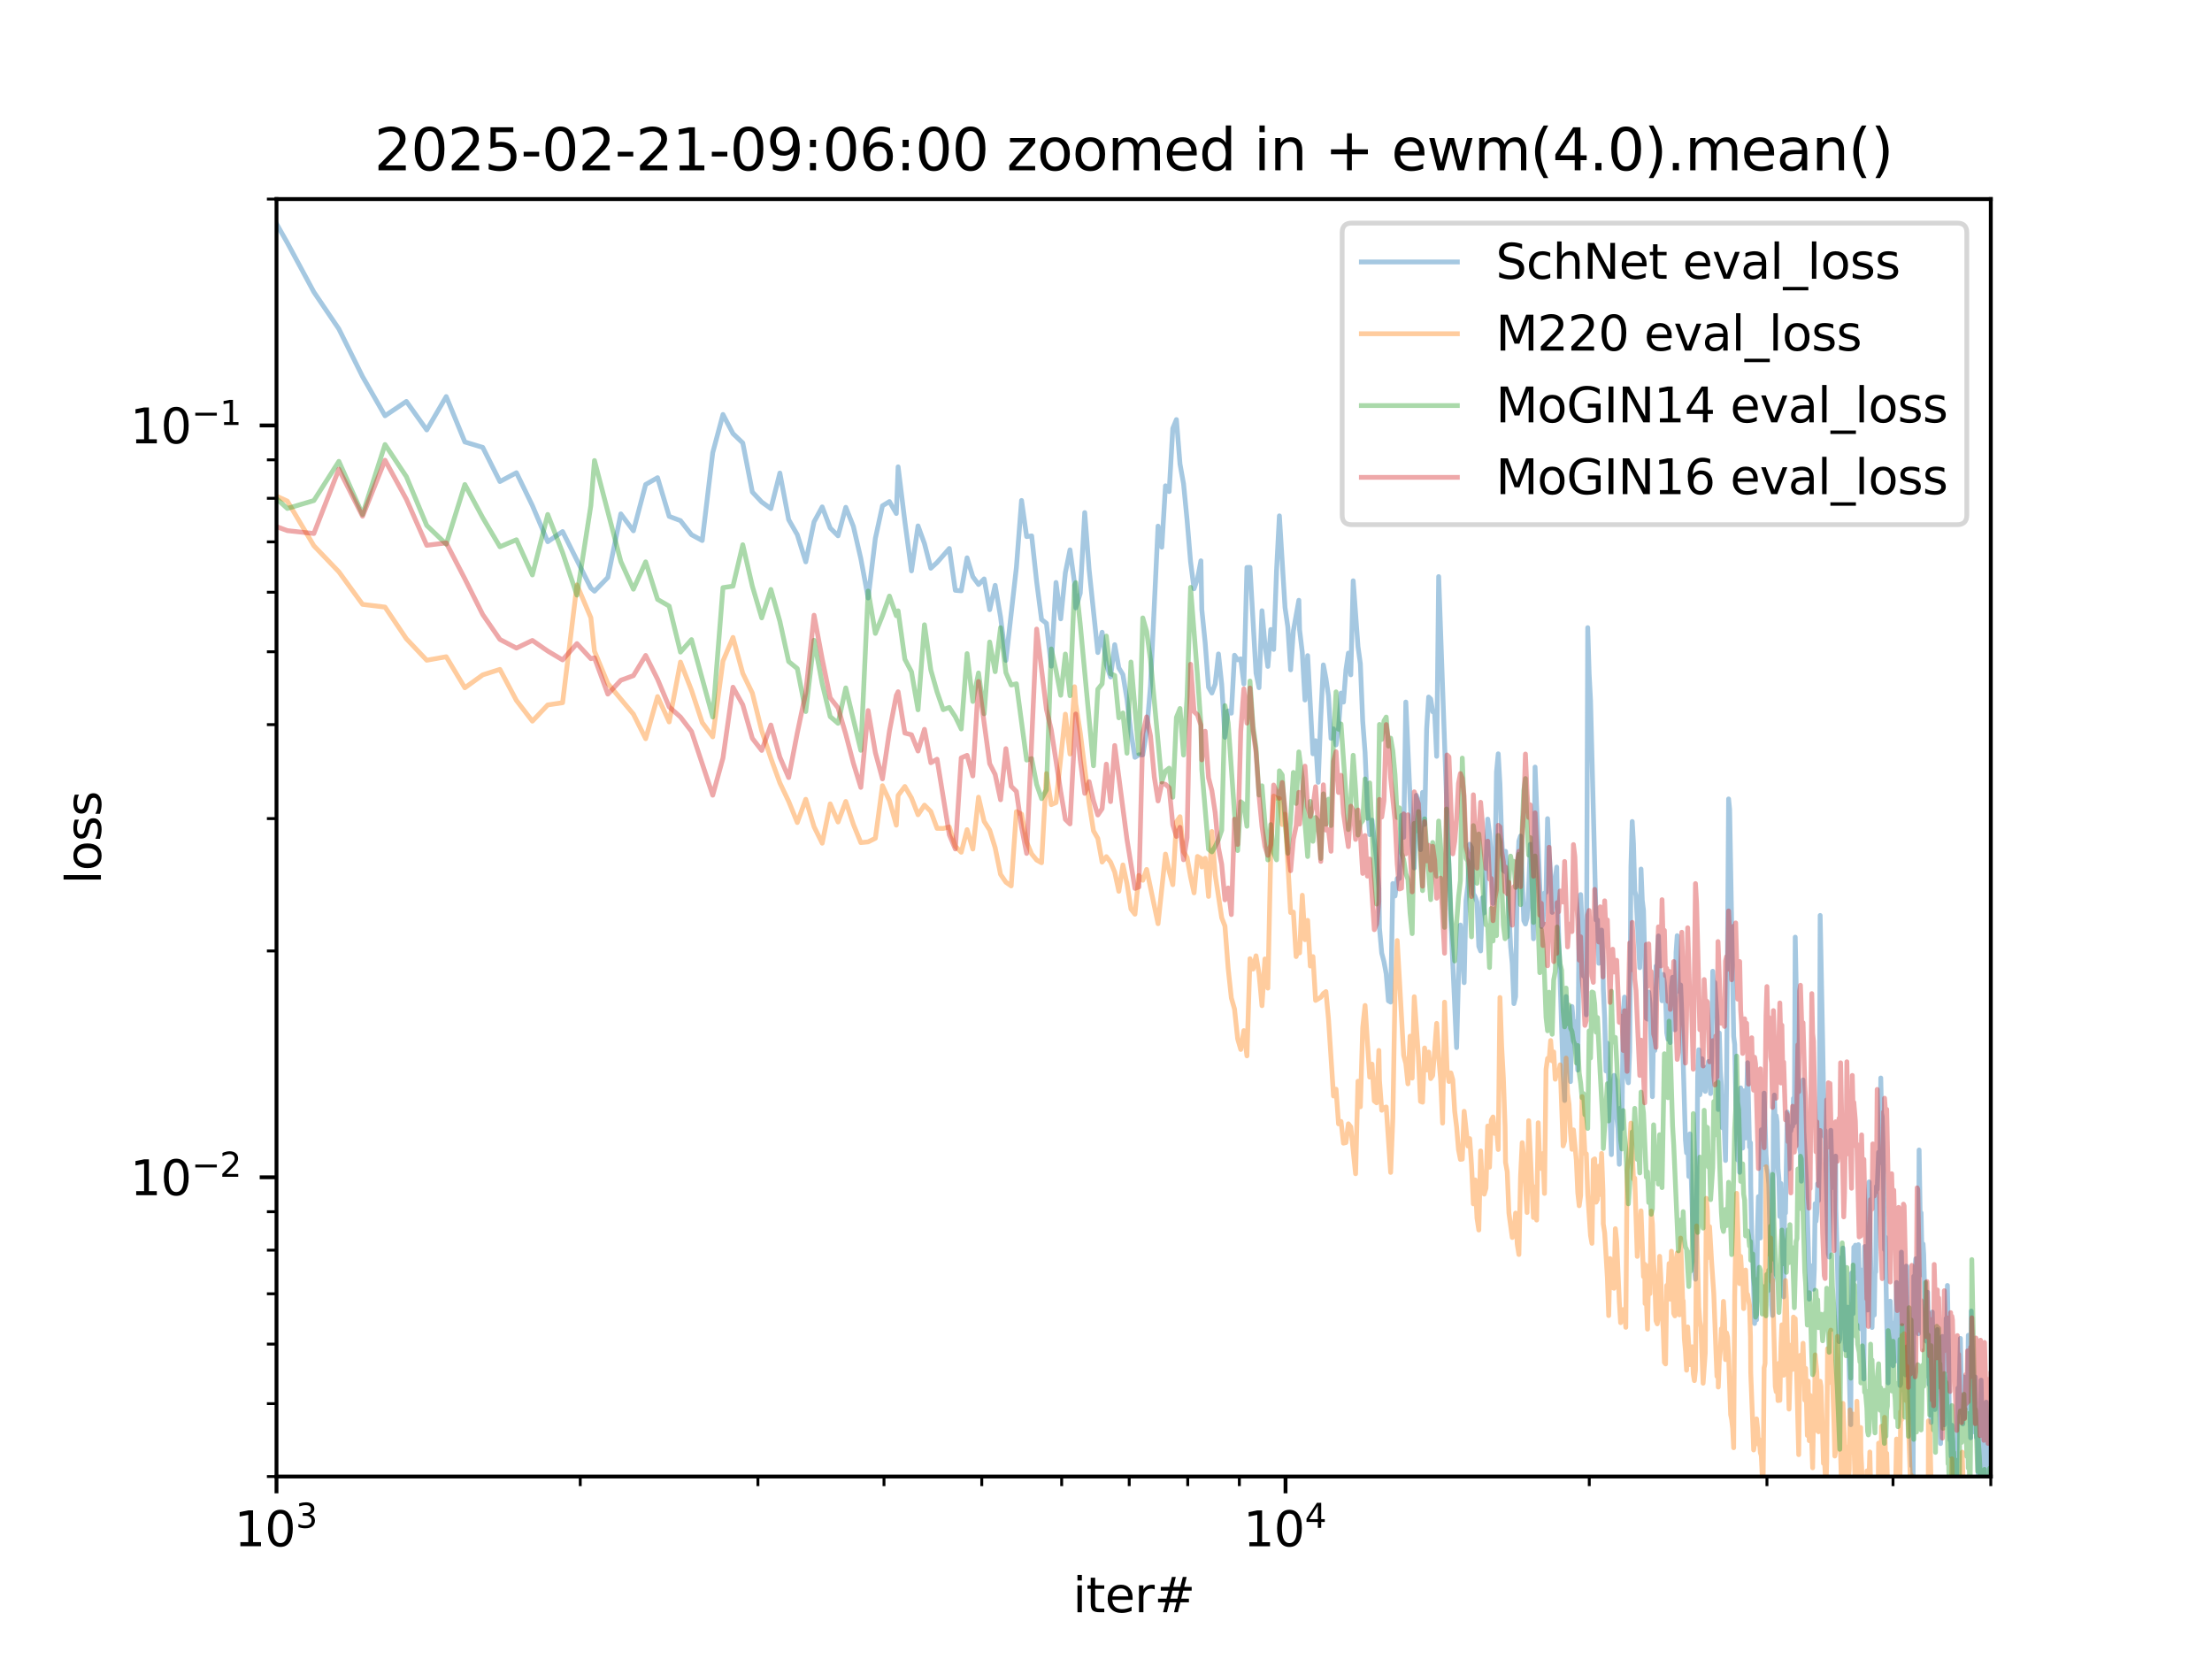 <?xml version="1.0" encoding="utf-8" standalone="no"?>
<!DOCTYPE svg PUBLIC "-//W3C//DTD SVG 1.1//EN"
  "http://www.w3.org/Graphics/SVG/1.1/DTD/svg11.dtd">
<svg xmlns:xlink="http://www.w3.org/1999/xlink" width="460.8pt" height="345.6pt" viewBox="0 0 460.8 345.6" xmlns="http://www.w3.org/2000/svg" version="1.1">
 <defs>
  <style type="text/css">*{stroke-linejoin: round; stroke-linecap: butt}</style>
 </defs>
 <g id="figure_1">
  <g id="patch_1">
   <path d="M 0 345.6 
L 460.8 345.6 
L 460.8 0 
L 0 0 
z
" style="fill: #ffffff"/>
  </g>
  <g id="axes_1">
   <g id="patch_2">
    <path d="M 57.6 307.584 
L 414.72 307.584 
L 414.72 41.472 
L 57.6 41.472 
z
" style="fill: #ffffff"/>
   </g>
   <g id="matplotlib.axis_1">
    <g id="xtick_1">
     <g id="line2d_1">
      <defs>
       <path id="m818627991d" d="M 0 0 
L 0 3.5 
" style="stroke: #000000; stroke-width: 0.8"/>
      </defs>
      <g>
       <use xlink:href="#m818627991d" x="57.6" y="307.584" style="stroke: #000000; stroke-width: 0.8"/>
      </g>
     </g>
     <g id="text_1">
      <!-- $\mathdefault{10^{3}}$ -->
      <g transform="translate(48.8 322.182) scale(0.1 -0.1)">
       <defs>
        <path id="DejaVuSans-31" d="M 794 531 
L 1825 531 
L 1825 4091 
L 703 3866 
L 703 4441 
L 1819 4666 
L 2450 4666 
L 2450 531 
L 3481 531 
L 3481 0 
L 794 0 
L 794 531 
z
" transform="scale(0.016)"/>
        <path id="DejaVuSans-30" d="M 2034 4250 
Q 1547 4250 1301 3770 
Q 1056 3291 1056 2328 
Q 1056 1369 1301 889 
Q 1547 409 2034 409 
Q 2525 409 2770 889 
Q 3016 1369 3016 2328 
Q 3016 3291 2770 3770 
Q 2525 4250 2034 4250 
z
M 2034 4750 
Q 2819 4750 3233 4129 
Q 3647 3509 3647 2328 
Q 3647 1150 3233 529 
Q 2819 -91 2034 -91 
Q 1250 -91 836 529 
Q 422 1150 422 2328 
Q 422 3509 836 4129 
Q 1250 4750 2034 4750 
z
" transform="scale(0.016)"/>
        <path id="DejaVuSans-33" d="M 2597 2516 
Q 3050 2419 3304 2112 
Q 3559 1806 3559 1356 
Q 3559 666 3084 287 
Q 2609 -91 1734 -91 
Q 1441 -91 1130 -33 
Q 819 25 488 141 
L 488 750 
Q 750 597 1062 519 
Q 1375 441 1716 441 
Q 2309 441 2620 675 
Q 2931 909 2931 1356 
Q 2931 1769 2642 2001 
Q 2353 2234 1838 2234 
L 1294 2234 
L 1294 2753 
L 1863 2753 
Q 2328 2753 2575 2939 
Q 2822 3125 2822 3475 
Q 2822 3834 2567 4026 
Q 2313 4219 1838 4219 
Q 1578 4219 1281 4162 
Q 984 4106 628 3988 
L 628 4550 
Q 988 4650 1302 4700 
Q 1616 4750 1894 4750 
Q 2613 4750 3031 4423 
Q 3450 4097 3450 3541 
Q 3450 3153 3228 2886 
Q 3006 2619 2597 2516 
z
" transform="scale(0.016)"/>
       </defs>
       <use xlink:href="#DejaVuSans-31" transform="translate(0 0.766)"/>
       <use xlink:href="#DejaVuSans-30" transform="translate(63.623 0.766)"/>
       <use xlink:href="#DejaVuSans-33" transform="translate(128.203 39.047) scale(0.7)"/>
      </g>
     </g>
    </g>
    <g id="xtick_2">
     <g id="line2d_2">
      <g>
       <use xlink:href="#m818627991d" x="267.798" y="307.584" style="stroke: #000000; stroke-width: 0.8"/>
      </g>
     </g>
     <g id="text_2">
      <!-- $\mathdefault{10^{4}}$ -->
      <g transform="translate(258.998 322.182) scale(0.1 -0.1)">
       <defs>
        <path id="DejaVuSans-34" d="M 2419 4116 
L 825 1625 
L 2419 1625 
L 2419 4116 
z
M 2253 4666 
L 3047 4666 
L 3047 1625 
L 3713 1625 
L 3713 1100 
L 3047 1100 
L 3047 0 
L 2419 0 
L 2419 1100 
L 313 1100 
L 313 1709 
L 2253 4666 
z
" transform="scale(0.016)"/>
       </defs>
       <use xlink:href="#DejaVuSans-31" transform="translate(0 0.684)"/>
       <use xlink:href="#DejaVuSans-30" transform="translate(63.623 0.684)"/>
       <use xlink:href="#DejaVuSans-34" transform="translate(128.203 38.966) scale(0.7)"/>
      </g>
     </g>
    </g>
    <g id="xtick_3">
     <g id="line2d_3">
      <defs>
       <path id="ma371912f23" d="M 0 0 
L 0 2 
" style="stroke: #000000; stroke-width: 0.6"/>
      </defs>
      <g>
       <use xlink:href="#ma371912f23" x="120.876" y="307.584" style="stroke: #000000; stroke-width: 0.6"/>
      </g>
     </g>
    </g>
    <g id="xtick_4">
     <g id="line2d_4">
      <g>
       <use xlink:href="#ma371912f23" x="157.89" y="307.584" style="stroke: #000000; stroke-width: 0.6"/>
      </g>
     </g>
    </g>
    <g id="xtick_5">
     <g id="line2d_5">
      <g>
       <use xlink:href="#ma371912f23" x="184.152" y="307.584" style="stroke: #000000; stroke-width: 0.6"/>
      </g>
     </g>
    </g>
    <g id="xtick_6">
     <g id="line2d_6">
      <g>
       <use xlink:href="#ma371912f23" x="204.522" y="307.584" style="stroke: #000000; stroke-width: 0.6"/>
      </g>
     </g>
    </g>
    <g id="xtick_7">
     <g id="line2d_7">
      <g>
       <use xlink:href="#ma371912f23" x="221.166" y="307.584" style="stroke: #000000; stroke-width: 0.6"/>
      </g>
     </g>
    </g>
    <g id="xtick_8">
     <g id="line2d_8">
      <g>
       <use xlink:href="#ma371912f23" x="235.238" y="307.584" style="stroke: #000000; stroke-width: 0.6"/>
      </g>
     </g>
    </g>
    <g id="xtick_9">
     <g id="line2d_9">
      <g>
       <use xlink:href="#ma371912f23" x="247.428" y="307.584" style="stroke: #000000; stroke-width: 0.6"/>
      </g>
     </g>
    </g>
    <g id="xtick_10">
     <g id="line2d_10">
      <g>
       <use xlink:href="#ma371912f23" x="258.18" y="307.584" style="stroke: #000000; stroke-width: 0.6"/>
      </g>
     </g>
    </g>
    <g id="xtick_11">
     <g id="line2d_11">
      <g>
       <use xlink:href="#ma371912f23" x="331.074" y="307.584" style="stroke: #000000; stroke-width: 0.6"/>
      </g>
     </g>
    </g>
    <g id="xtick_12">
     <g id="line2d_12">
      <g>
       <use xlink:href="#ma371912f23" x="368.088" y="307.584" style="stroke: #000000; stroke-width: 0.6"/>
      </g>
     </g>
    </g>
    <g id="xtick_13">
     <g id="line2d_13">
      <g>
       <use xlink:href="#ma371912f23" x="394.35" y="307.584" style="stroke: #000000; stroke-width: 0.6"/>
      </g>
     </g>
    </g>
    <g id="xtick_14">
     <g id="line2d_14">
      <g>
       <use xlink:href="#ma371912f23" x="414.72" y="307.584" style="stroke: #000000; stroke-width: 0.6"/>
      </g>
     </g>
    </g>
    <g id="text_3">
     <!-- iter# -->
     <g transform="translate(223.489 335.861) scale(0.1 -0.1)">
      <defs>
       <path id="DejaVuSans-69" d="M 603 3500 
L 1178 3500 
L 1178 0 
L 603 0 
L 603 3500 
z
M 603 4863 
L 1178 4863 
L 1178 4134 
L 603 4134 
L 603 4863 
z
" transform="scale(0.016)"/>
       <path id="DejaVuSans-74" d="M 1172 4494 
L 1172 3500 
L 2356 3500 
L 2356 3053 
L 1172 3053 
L 1172 1153 
Q 1172 725 1289 603 
Q 1406 481 1766 481 
L 2356 481 
L 2356 0 
L 1766 0 
Q 1100 0 847 248 
Q 594 497 594 1153 
L 594 3053 
L 172 3053 
L 172 3500 
L 594 3500 
L 594 4494 
L 1172 4494 
z
" transform="scale(0.016)"/>
       <path id="DejaVuSans-65" d="M 3597 1894 
L 3597 1613 
L 953 1613 
Q 991 1019 1311 708 
Q 1631 397 2203 397 
Q 2534 397 2845 478 
Q 3156 559 3463 722 
L 3463 178 
Q 3153 47 2828 -22 
Q 2503 -91 2169 -91 
Q 1331 -91 842 396 
Q 353 884 353 1716 
Q 353 2575 817 3079 
Q 1281 3584 2069 3584 
Q 2775 3584 3186 3129 
Q 3597 2675 3597 1894 
z
M 3022 2063 
Q 3016 2534 2758 2815 
Q 2500 3097 2075 3097 
Q 1594 3097 1305 2825 
Q 1016 2553 972 2059 
L 3022 2063 
z
" transform="scale(0.016)"/>
       <path id="DejaVuSans-72" d="M 2631 2963 
Q 2534 3019 2420 3045 
Q 2306 3072 2169 3072 
Q 1681 3072 1420 2755 
Q 1159 2438 1159 1844 
L 1159 0 
L 581 0 
L 581 3500 
L 1159 3500 
L 1159 2956 
Q 1341 3275 1631 3429 
Q 1922 3584 2338 3584 
Q 2397 3584 2469 3576 
Q 2541 3569 2628 3553 
L 2631 2963 
z
" transform="scale(0.016)"/>
       <path id="DejaVuSans-23" d="M 3272 2816 
L 2363 2816 
L 2100 1772 
L 3016 1772 
L 3272 2816 
z
M 2803 4594 
L 2478 3297 
L 3391 3297 
L 3719 4594 
L 4219 4594 
L 3897 3297 
L 4872 3297 
L 4872 2816 
L 3775 2816 
L 3519 1772 
L 4513 1772 
L 4513 1294 
L 3397 1294 
L 3072 0 
L 2572 0 
L 2894 1294 
L 1978 1294 
L 1656 0 
L 1153 0 
L 1478 1294 
L 494 1294 
L 494 1772 
L 1594 1772 
L 1856 2816 
L 850 2816 
L 850 3297 
L 1978 3297 
L 2297 4594 
L 2803 4594 
z
" transform="scale(0.016)"/>
      </defs>
      <use xlink:href="#DejaVuSans-69"/>
      <use xlink:href="#DejaVuSans-74" x="27.783"/>
      <use xlink:href="#DejaVuSans-65" x="66.992"/>
      <use xlink:href="#DejaVuSans-72" x="128.516"/>
      <use xlink:href="#DejaVuSans-23" x="169.629"/>
     </g>
    </g>
   </g>
   <g id="matplotlib.axis_2">
    <g id="ytick_1">
     <g id="line2d_15">
      <defs>
       <path id="mb52e7d0a23" d="M 0 0 
L -3.5 0 
" style="stroke: #000000; stroke-width: 0.8"/>
      </defs>
      <g>
       <use xlink:href="#mb52e7d0a23" x="57.6" y="245.254" style="stroke: #000000; stroke-width: 0.8"/>
      </g>
     </g>
     <g id="text_4">
      <!-- $\mathdefault{10^{-2}}$ -->
      <g transform="translate(27.1 249.053) scale(0.1 -0.1)">
       <defs>
        <path id="DejaVuSans-2212" d="M 678 2272 
L 4684 2272 
L 4684 1741 
L 678 1741 
L 678 2272 
z
" transform="scale(0.016)"/>
        <path id="DejaVuSans-32" d="M 1228 531 
L 3431 531 
L 3431 0 
L 469 0 
L 469 531 
Q 828 903 1448 1529 
Q 2069 2156 2228 2338 
Q 2531 2678 2651 2914 
Q 2772 3150 2772 3378 
Q 2772 3750 2511 3984 
Q 2250 4219 1831 4219 
Q 1534 4219 1204 4116 
Q 875 4013 500 3803 
L 500 4441 
Q 881 4594 1212 4672 
Q 1544 4750 1819 4750 
Q 2544 4750 2975 4387 
Q 3406 4025 3406 3419 
Q 3406 3131 3298 2873 
Q 3191 2616 2906 2266 
Q 2828 2175 2409 1742 
Q 1991 1309 1228 531 
z
" transform="scale(0.016)"/>
       </defs>
       <use xlink:href="#DejaVuSans-31" transform="translate(0 0.766)"/>
       <use xlink:href="#DejaVuSans-30" transform="translate(63.623 0.766)"/>
       <use xlink:href="#DejaVuSans-2212" transform="translate(128.203 39.047) scale(0.7)"/>
       <use xlink:href="#DejaVuSans-32" transform="translate(186.855 39.047) scale(0.7)"/>
      </g>
     </g>
    </g>
    <g id="ytick_2">
     <g id="line2d_16">
      <g>
       <use xlink:href="#mb52e7d0a23" x="57.6" y="88.623" style="stroke: #000000; stroke-width: 0.8"/>
      </g>
     </g>
     <g id="text_5">
      <!-- $\mathdefault{10^{-1}}$ -->
      <g transform="translate(27.1 92.422) scale(0.1 -0.1)">
       <use xlink:href="#DejaVuSans-31" transform="translate(0 0.684)"/>
       <use xlink:href="#DejaVuSans-30" transform="translate(63.623 0.684)"/>
       <use xlink:href="#DejaVuSans-2212" transform="translate(128.203 38.966) scale(0.7)"/>
       <use xlink:href="#DejaVuSans-31" transform="translate(186.855 38.966) scale(0.7)"/>
      </g>
     </g>
    </g>
    <g id="ytick_3">
     <g id="line2d_17">
      <defs>
       <path id="m1ace73afbb" d="M 0 0 
L -2 0 
" style="stroke: #000000; stroke-width: 0.6"/>
      </defs>
      <g>
       <use xlink:href="#m1ace73afbb" x="57.6" y="307.584" style="stroke: #000000; stroke-width: 0.6"/>
      </g>
     </g>
    </g>
    <g id="ytick_4">
     <g id="line2d_18">
      <g>
       <use xlink:href="#m1ace73afbb" x="57.6" y="292.405" style="stroke: #000000; stroke-width: 0.6"/>
      </g>
     </g>
    </g>
    <g id="ytick_5">
     <g id="line2d_19">
      <g>
       <use xlink:href="#m1ace73afbb" x="57.6" y="280.003" style="stroke: #000000; stroke-width: 0.6"/>
      </g>
     </g>
    </g>
    <g id="ytick_6">
     <g id="line2d_20">
      <g>
       <use xlink:href="#m1ace73afbb" x="57.6" y="269.517" style="stroke: #000000; stroke-width: 0.6"/>
      </g>
     </g>
    </g>
    <g id="ytick_7">
     <g id="line2d_21">
      <g>
       <use xlink:href="#m1ace73afbb" x="57.6" y="260.433" style="stroke: #000000; stroke-width: 0.6"/>
      </g>
     </g>
    </g>
    <g id="ytick_8">
     <g id="line2d_22">
      <g>
       <use xlink:href="#m1ace73afbb" x="57.6" y="252.421" style="stroke: #000000; stroke-width: 0.6"/>
      </g>
     </g>
    </g>
    <g id="ytick_9">
     <g id="line2d_23">
      <g>
       <use xlink:href="#m1ace73afbb" x="57.6" y="198.103" style="stroke: #000000; stroke-width: 0.6"/>
      </g>
     </g>
    </g>
    <g id="ytick_10">
     <g id="line2d_24">
      <g>
       <use xlink:href="#m1ace73afbb" x="57.6" y="170.522" style="stroke: #000000; stroke-width: 0.6"/>
      </g>
     </g>
    </g>
    <g id="ytick_11">
     <g id="line2d_25">
      <g>
       <use xlink:href="#m1ace73afbb" x="57.6" y="150.953" style="stroke: #000000; stroke-width: 0.6"/>
      </g>
     </g>
    </g>
    <g id="ytick_12">
     <g id="line2d_26">
      <g>
       <use xlink:href="#m1ace73afbb" x="57.6" y="135.773" style="stroke: #000000; stroke-width: 0.6"/>
      </g>
     </g>
    </g>
    <g id="ytick_13">
     <g id="line2d_27">
      <g>
       <use xlink:href="#m1ace73afbb" x="57.6" y="123.371" style="stroke: #000000; stroke-width: 0.6"/>
      </g>
     </g>
    </g>
    <g id="ytick_14">
     <g id="line2d_28">
      <g>
       <use xlink:href="#m1ace73afbb" x="57.6" y="112.885" style="stroke: #000000; stroke-width: 0.6"/>
      </g>
     </g>
    </g>
    <g id="ytick_15">
     <g id="line2d_29">
      <g>
       <use xlink:href="#m1ace73afbb" x="57.6" y="103.802" style="stroke: #000000; stroke-width: 0.6"/>
      </g>
     </g>
    </g>
    <g id="ytick_16">
     <g id="line2d_30">
      <g>
       <use xlink:href="#m1ace73afbb" x="57.6" y="95.79" style="stroke: #000000; stroke-width: 0.6"/>
      </g>
     </g>
    </g>
    <g id="ytick_17">
     <g id="line2d_31">
      <g>
       <use xlink:href="#m1ace73afbb" x="57.6" y="41.472" style="stroke: #000000; stroke-width: 0.6"/>
      </g>
     </g>
    </g>
    <g id="text_6">
     <!-- loss -->
     <g transform="translate(21.02 184.186) rotate(-90) scale(0.1 -0.1)">
      <defs>
       <path id="DejaVuSans-6c" d="M 603 4863 
L 1178 4863 
L 1178 0 
L 603 0 
L 603 4863 
z
" transform="scale(0.016)"/>
       <path id="DejaVuSans-6f" d="M 1959 3097 
Q 1497 3097 1228 2736 
Q 959 2375 959 1747 
Q 959 1119 1226 758 
Q 1494 397 1959 397 
Q 2419 397 2687 759 
Q 2956 1122 2956 1747 
Q 2956 2369 2687 2733 
Q 2419 3097 1959 3097 
z
M 1959 3584 
Q 2709 3584 3137 3096 
Q 3566 2609 3566 1747 
Q 3566 888 3137 398 
Q 2709 -91 1959 -91 
Q 1206 -91 779 398 
Q 353 888 353 1747 
Q 353 2609 779 3096 
Q 1206 3584 1959 3584 
z
" transform="scale(0.016)"/>
       <path id="DejaVuSans-73" d="M 2834 3397 
L 2834 2853 
Q 2591 2978 2328 3040 
Q 2066 3103 1784 3103 
Q 1356 3103 1142 2972 
Q 928 2841 928 2578 
Q 928 2378 1081 2264 
Q 1234 2150 1697 2047 
L 1894 2003 
Q 2506 1872 2764 1633 
Q 3022 1394 3022 966 
Q 3022 478 2636 193 
Q 2250 -91 1575 -91 
Q 1294 -91 989 -36 
Q 684 19 347 128 
L 347 722 
Q 666 556 975 473 
Q 1284 391 1588 391 
Q 1994 391 2212 530 
Q 2431 669 2431 922 
Q 2431 1156 2273 1281 
Q 2116 1406 1581 1522 
L 1381 1569 
Q 847 1681 609 1914 
Q 372 2147 372 2553 
Q 372 3047 722 3315 
Q 1072 3584 1716 3584 
Q 2034 3584 2315 3537 
Q 2597 3491 2834 3397 
z
" transform="scale(0.016)"/>
      </defs>
      <use xlink:href="#DejaVuSans-6c"/>
      <use xlink:href="#DejaVuSans-6f" x="27.783"/>
      <use xlink:href="#DejaVuSans-73" x="88.965"/>
      <use xlink:href="#DejaVuSans-73" x="141.064"/>
     </g>
    </g>
   </g>
   <g id="line2d_32">
    <path d="M 53.968 40.229 
L 59.854 50.574 
L 65.383 60.836 
L 70.596 68.533 
L 75.528 78.451 
L 80.207 86.615 
L 84.657 83.622 
L 88.901 89.564 
L 92.956 82.613 
L 96.838 92.072 
L 100.563 93.195 
L 104.141 100.315 
L 107.584 98.479 
L 110.902 105.309 
L 114.104 112.851 
L 117.197 110.728 
L 123.085 122.502 
L 123.84 123.156 
L 126.625 120.296 
L 129.327 107.05 
L 131.952 110.58 
L 134.503 100.93 
L 136.986 99.51 
L 139.402 107.568 
L 141.756 108.458 
L 144.051 111.391 
L 146.289 112.604 
L 148.474 94.308 
L 150.608 86.344 
L 152.694 90.326 
L 154.732 92.273 
L 156.726 102.501 
L 158.678 104.579 
L 160.588 105.951 
L 162.46 98.539 
L 164.294 108.251 
L 166.091 111.39 
L 167.854 117.044 
L 169.584 108.703 
L 171.281 105.592 
L 172.948 109.994 
L 174.584 111.623 
L 176.192 105.68 
L 177.772 109.652 
L 179.325 116.361 
L 180.852 124.574 
L 182.354 112.152 
L 183.832 105.368 
L 185.286 104.482 
L 186.717 106.976 
L 187.094 97.252 
L 188.497 108.639 
L 189.879 118.931 
L 191.241 109.553 
L 192.582 113.237 
L 193.904 118.375 
L 195.208 117.174 
L 197.76 114.262 
L 199.009 122.973 
L 200.242 123.084 
L 201.459 116.206 
L 202.659 120.145 
L 203.844 121.759 
L 205.014 120.602 
L 206.169 127.012 
L 207.309 121.937 
L 208.435 128.523 
L 209.548 137.571 
L 211.733 118.215 
L 212.807 104.254 
L 213.868 111.781 
L 214.916 111.636 
L 215.953 121.187 
L 216.978 129.055 
L 217.992 129.844 
L 218.995 138.775 
L 219.987 121.336 
L 220.968 128.92 
L 221.938 119.284 
L 222.899 114.548 
L 223.849 121.522 
L 224.1 126.635 
L 225.038 123.589 
L 225.967 106.78 
L 226.886 118.672 
L 228.697 135.935 
L 229.589 131.704 
L 230.473 138.468 
L 231.348 141.023 
L 232.215 134.299 
L 233.074 139.134 
L 233.924 140.538 
L 234.767 145.655 
L 235.602 152.6 
L 236.43 157.765 
L 237.25 157.239 
L 238.063 157.254 
L 238.868 152.466 
L 239.667 142.87 
L 241.243 109.596 
L 242.022 113.99 
L 242.793 101.205 
L 243.558 102.405 
L 244.317 89.239 
L 245.07 87.405 
L 245.816 96.664 
L 246.556 100.772 
L 247.291 108.335 
L 248.019 117.045 
L 248.742 122.655 
L 249.459 120.573 
L 250.17 116.825 
L 250.358 126.974 
L 251.063 133.934 
L 251.762 143.16 
L 252.456 144.371 
L 253.144 142.495 
L 253.828 136.227 
L 254.506 142.545 
L 255.179 153.595 
L 255.848 148.095 
L 256.511 148.566 
L 257.17 136.497 
L 257.824 137.456 
L 258.473 137.254 
L 259.118 142.481 
L 259.759 118.216 
L 260.394 118.193 
L 261.653 140.235 
L 262.276 143.26 
L 262.894 127.224 
L 263.509 134.27 
L 264.119 138.826 
L 264.725 131.136 
L 265.327 135.286 
L 265.926 118.882 
L 266.52 107.458 
L 267.697 126.584 
L 268.28 130.624 
L 268.86 139.541 
L 269.435 131.399 
L 270.576 125.047 
L 270.726 131.182 
L 271.29 135.922 
L 271.851 145.823 
L 272.408 136.576 
L 273.512 157.032 
L 274.06 154.301 
L 274.604 162.968 
L 275.144 149.267 
L 275.682 138.51 
L 276.216 141.322 
L 276.747 144.957 
L 277.275 153.812 
L 277.8 151.846 
L 278.323 155.176 
L 278.842 151.647 
L 279.358 144.384 
L 279.871 146.261 
L 280.382 139.541 
L 280.889 136.06 
L 281.394 140.582 
L 281.896 120.988 
L 282.892 134.687 
L 283.386 138.258 
L 283.877 150.197 
L 284.366 156.696 
L 284.852 168.132 
L 285.335 173.865 
L 285.816 170.854 
L 286.77 179.075 
L 287.243 185.041 
L 287.369 193.316 
L 287.839 198.55 
L 288.307 200.337 
L 288.772 202.873 
L 289.236 208.493 
L 289.696 208.752 
L 290.155 184.051 
L 290.611 186.652 
L 291.065 183.013 
L 291.517 183.003 
L 291.966 169.853 
L 292.413 174.441 
L 292.858 146.247 
L 294.181 176.17 
L 294.617 180.819 
L 295.052 165.68 
L 295.484 166.789 
L 295.915 177.005 
L 296.343 165.062 
L 296.769 171.747 
L 297.194 151.872 
L 297.616 145.204 
L 298.037 145.611 
L 298.455 148.262 
L 298.872 148.521 
L 299.286 157.558 
L 299.699 120.113 
L 302.244 191.809 
L 303.438 218.236 
L 303.833 203.319 
L 304.226 192.692 
L 304.617 197.289 
L 305.007 204.707 
L 305.394 187.65 
L 305.781 184.412 
L 306.165 175.87 
L 306.548 176.551 
L 306.929 186.137 
L 307.309 186.858 
L 307.687 187.927 
L 308.064 197.136 
L 308.439 198.105 
L 308.813 187.023 
L 309.185 190.182 
L 309.924 170.635 
L 310.292 173.62 
L 310.658 178.544 
L 311.022 188.224 
L 311.386 184.93 
L 311.747 160.85 
L 312.108 157.034 
L 312.467 163.338 
L 312.824 174.432 
L 313.18 181.33 
L 313.535 181.584 
L 313.629 177.343 
L 313.982 182.549 
L 314.684 197.11 
L 315.032 200.78 
L 315.38 209.072 
L 315.726 207.622 
L 316.071 182.658 
L 316.415 175.202 
L 316.757 174.165 
L 317.438 191.784 
L 317.777 192.485 
L 318.114 191.196 
L 318.45 185.467 
L 318.785 175.883 
L 319.451 195.564 
L 319.782 159.791 
L 321.095 193.007 
L 321.42 192.421 
L 321.744 186.031 
L 322.067 185.892 
L 322.389 170.536 
L 322.71 177.675 
L 323.029 182.122 
L 323.348 190.069 
L 323.665 187.875 
L 323.982 183.07 
L 324.297 180.633 
L 324.38 185.034 
L 325.629 223.723 
L 325.939 229.254 
L 326.247 207.595 
L 326.555 212.771 
L 326.861 221.315 
L 327.166 225.317 
L 327.471 209.67 
L 327.774 213.224 
L 328.077 212.808 
L 328.378 216.891 
L 328.678 222.924 
L 328.978 190.551 
L 329.276 186.354 
L 329.574 192.614 
L 329.87 203.342 
L 330.166 201.92 
L 330.46 211.41 
L 330.754 130.751 
L 331.046 140.381 
L 331.338 145.946 
L 332.496 191.658 
L 332.783 191.621 
L 333.069 200.673 
L 333.639 193.749 
L 333.923 200.337 
L 333.998 206.001 
L 334.28 212.102 
L 334.562 223.109 
L 334.843 217.309 
L 335.68 240.528 
L 335.957 226.679 
L 336.234 224.022 
L 336.509 224.93 
L 336.784 232.675 
L 337.058 235.073 
L 337.331 242.544 
L 337.604 230.828 
L 337.875 235.136 
L 338.146 210.948 
L 338.416 207.71 
L 338.685 213.943 
L 338.953 224.399 
L 339.221 225.561 
L 339.488 218.986 
L 339.754 180.614 
L 340.019 171.129 
L 340.283 175.764 
L 340.547 185.606 
L 340.81 186.619 
L 341.594 201.59 
L 341.854 181.036 
L 342.114 187.524 
L 342.372 189.658 
L 342.955 212.132 
L 343.211 212.306 
L 343.467 206.67 
L 343.721 209.012 
L 344.228 228.458 
L 344.481 213.665 
L 344.733 218.842 
L 344.984 201.254 
L 345.235 201.227 
L 345.484 194.972 
L 345.733 202.8 
L 345.982 203.598 
L 346.23 208.483 
L 346.477 202.989 
L 346.723 204.743 
L 346.969 207.578 
L 347.214 215.175 
L 347.459 216.494 
L 347.702 214.614 
L 347.945 217.187 
L 348.188 205.559 
L 348.43 203.587 
L 348.912 214.532 
L 349.152 198.459 
L 349.391 194.913 
L 349.63 204.484 
L 349.868 206.554 
L 350.105 205.19 
L 350.342 210.941 
L 351.111 237.495 
L 351.345 240.168 
L 351.579 236.533 
L 351.812 245.082 
L 352.045 236.203 
L 352.738 259.219 
L 352.969 264.329 
L 353.198 266.492 
L 353.427 254.967 
L 353.655 224.246 
L 353.883 218.683 
L 354.111 228.06 
L 354.337 226.498 
L 354.563 220.543 
L 354.789 226.95 
L 355.014 223.289 
L 355.238 227.357 
L 355.462 222.307 
L 355.686 223.873 
L 355.908 221.121 
L 356.352 227.816 
L 356.574 219.91 
L 356.794 202.324 
L 357.014 206.461 
L 357.234 204.685 
L 357.672 211.821 
L 357.89 221.825 
L 357.948 231.137 
L 358.165 215.191 
L 358.382 223.208 
L 358.598 226.143 
L 358.814 234.949 
L 359.029 230.574 
L 359.458 241.752 
L 359.672 226.411 
L 360.098 166.433 
L 360.311 168.619 
L 361.155 215.882 
L 361.365 217.574 
L 361.783 237.327 
L 361.992 241.643 
L 362.2 236.219 
L 362.407 244.217 
L 362.614 226.631 
L 362.821 230.415 
L 363.027 239.165 
L 363.232 227.229 
L 363.642 237.074 
L 364.05 221.378 
L 364.456 238.951 
L 364.659 238.056 
L 364.712 247.034 
L 364.914 257.159 
L 365.116 261.314 
L 365.517 275.711 
L 365.717 272.351 
L 365.917 274.954 
L 366.116 256.384 
L 366.315 249.281 
L 366.711 257.9 
L 366.909 235.354 
L 367.106 240.66 
L 367.302 242.572 
L 367.499 227.72 
L 367.89 240.417 
L 368.085 243.426 
L 368.279 244.415 
L 368.473 246.709 
L 369.053 271.906 
L 369.246 274.036 
L 369.438 232.694 
L 369.63 228.117 
L 369.821 234.654 
L 370.012 232.416 
L 370.202 233.76 
L 370.392 243.37 
L 370.582 245.549 
L 370.771 253.428 
L 370.96 249.856 
L 371.01 246.538 
L 371.575 270.159 
L 371.762 251.886 
L 371.949 252.694 
L 372.321 231.67 
L 372.507 242.827 
L 372.692 243.479 
L 372.877 234.682 
L 373.062 235.58 
L 373.246 234.589 
L 373.43 234.643 
L 373.614 228.802 
L 373.797 233.922 
L 373.979 195.219 
L 374.526 223.045 
L 374.888 239.108 
L 375.068 240.132 
L 375.249 246.068 
L 375.608 224.964 
L 375.787 235.738 
L 376.323 246.211 
L 376.855 265.404 
L 376.902 270.645 
L 377.255 264.663 
L 377.431 266.815 
L 377.606 263.642 
L 377.782 268.573 
L 377.957 264.328 
L 378.131 250.74 
L 378.306 254.405 
L 378.48 252.56 
L 378.653 246.582 
L 378.826 250.101 
L 378.999 241.774 
L 379.172 190.702 
L 379.688 216.742 
L 380.03 236.771 
L 380.201 235.509 
L 380.711 256.911 
L 380.881 261.207 
L 381.05 261.869 
L 381.219 253.07 
L 381.387 235.46 
L 381.723 247.393 
L 381.891 245.39 
L 382.058 241.619 
L 382.225 243.629 
L 382.392 240.839 
L 382.436 251.928 
L 382.768 262.994 
L 383.099 279.487 
L 383.264 278.933 
L 383.429 273.765 
L 383.594 261.99 
L 383.758 263.817 
L 383.922 259.985 
L 384.085 264.08 
L 384.412 281.22 
L 384.574 279.596 
L 384.737 280.399 
L 384.899 272.304 
L 385.383 291.769 
L 385.544 296.79 
L 385.705 265.214 
L 385.866 266.509 
L 386.026 273.662 
L 386.186 259.815 
L 386.345 266.529 
L 386.505 259.396 
L 386.664 260.47 
L 386.822 262.323 
L 386.981 259.565 
L 387.139 259.282 
L 387.455 272.113 
L 387.612 276.811 
L 387.654 264.533 
L 387.811 265.258 
L 388.124 279.948 
L 388.28 287.273 
L 388.436 259.676 
L 388.592 268.042 
L 388.747 260.54 
L 389.057 272.902 
L 389.212 249.993 
L 389.366 246.209 
L 389.674 261.704 
L 389.981 276.545 
L 390.135 270.124 
L 390.287 268.611 
L 390.44 273.956 
L 390.592 265.215 
L 390.744 264.96 
L 390.896 247.141 
L 391.048 247.779 
L 391.35 240.037 
L 391.501 242.271 
L 391.651 241.538 
L 391.802 224.568 
L 391.952 231.87 
L 392.102 232.643 
L 392.251 237.985 
L 392.589 260.346 
L 392.738 257.689 
L 393.035 275.046 
L 393.331 288.081 
L 393.478 273.407 
L 393.626 279.09 
L 393.773 271.055 
L 394.066 282.286 
L 394.213 282.961 
L 394.359 284.502 
L 394.505 275.617 
L 394.796 283.56 
L 395.086 267.169 
L 395.808 288.622 
L 395.951 288.271 
L 396.095 260.84 
L 396.381 274.428 
L 396.524 281.856 
L 396.666 275.448 
L 396.951 286.414 
L 397.092 263.76 
L 397.234 263.821 
L 397.272 272.024 
L 398.256 305.395 
L 398.396 302.716 
L 398.536 309.499 
L 398.675 265.871 
L 398.815 275.344 
L 398.954 263.854 
L 399.092 262.223 
L 399.231 265.7 
L 399.507 276.008 
L 399.645 277.849 
L 399.783 239.562 
L 400.058 256.526 
L 400.195 252.651 
L 400.469 265.605 
L 400.605 259.13 
L 400.741 261.302 
L 401.149 277.618 
L 401.284 279.389 
L 401.555 269.186 
L 401.86 288.387 
L 401.994 281.895 
L 402.263 296.338 
L 402.53 273.322 
L 402.93 290.912 
L 403.063 293.638 
L 403.195 278.905 
L 403.328 287.063 
L 403.46 278.136 
L 403.592 276.964 
L 403.987 289.386 
L 404.25 300.724 
L 404.642 278.4 
L 405.033 296.819 
L 405.163 282.378 
L 405.292 290.876 
L 405.422 274.64 
L 405.551 279.589 
L 405.68 267.78 
L 405.938 282.176 
L 406.101 297.246 
L 406.229 300.015 
L 406.357 298.722 
L 406.485 303.386 
L 406.613 296.903 
L 406.74 301.115 
L 406.868 309.159 
L 406.995 309.229 
L 407.122 315.373 
L 407.249 312.206 
L 407.376 305.655 
L 407.502 312.799 
L 407.629 305.942 
L 407.881 289.145 
L 408.007 294.289 
L 408.383 278.806 
L 408.633 291.311 
L 408.758 291.12 
L 408.883 296.617 
L 409.007 293.377 
L 409.132 286.865 
L 409.256 295.372 
L 409.38 287.054 
L 409.504 290.496 
L 409.627 288.506 
L 409.751 290.053 
L 409.874 293.244 
L 410.03 278.167 
L 410.398 295.386 
L 410.521 299.52 
L 410.643 273.111 
L 411.373 298.342 
L 411.494 286.851 
L 411.736 299.431 
L 411.857 294.182 
L 412.218 314.844 
L 412.457 298.918 
L 412.577 304.763 
L 412.697 287.504 
L 413.054 305.004 
L 413.173 301.094 
L 413.292 308.917 
L 413.411 304.583 
L 413.647 313.214 
L 413.766 292.092 
L 413.915 297.175 
L 414.268 316.972 
L 414.385 322.517 
L 414.502 321.051 
L 414.736 301.174 
L 414.736 301.174 
" clip-path="url(#p4a0ccbf532)" style="fill: none; stroke: #1f77b4; stroke-opacity: 0.4; stroke-linecap: square"/>
   </g>
   <g id="line2d_33">
    <path d="M 53.968 101.711 
L 59.854 104.385 
L 65.383 113.691 
L 70.596 119.127 
L 75.528 125.901 
L 80.207 126.47 
L 84.657 133.072 
L 88.901 137.539 
L 92.956 136.809 
L 96.838 143.276 
L 100.563 140.587 
L 104.141 139.446 
L 107.584 145.922 
L 110.902 150.229 
L 114.104 146.85 
L 117.197 146.388 
L 120.189 121.844 
L 123.085 128.677 
L 123.84 135.66 
L 126.625 142.388 
L 131.952 148.773 
L 134.503 153.885 
L 136.986 145.109 
L 139.402 150.393 
L 141.756 137.917 
L 144.051 143.791 
L 146.289 150.53 
L 148.474 153.5 
L 150.608 137.718 
L 152.694 132.783 
L 154.732 140.271 
L 156.726 144.38 
L 158.678 152.232 
L 160.588 157.96 
L 162.46 163.092 
L 164.294 166.938 
L 166.091 171.347 
L 167.854 166.505 
L 169.584 172.222 
L 171.281 175.656 
L 172.948 167.459 
L 174.584 171.24 
L 176.192 166.961 
L 177.772 171.724 
L 179.325 175.533 
L 180.852 175.38 
L 182.354 174.625 
L 183.832 163.671 
L 185.286 166.795 
L 186.717 171.899 
L 187.094 165.698 
L 188.497 163.837 
L 189.879 166.223 
L 191.241 169.73 
L 192.582 167.725 
L 193.904 169.047 
L 195.208 172.564 
L 196.493 172.578 
L 197.76 172.277 
L 199.009 176.297 
L 200.242 177.542 
L 201.459 172.829 
L 202.659 176.873 
L 203.844 166.068 
L 205.014 171.109 
L 206.169 172.916 
L 207.309 176.601 
L 208.435 182.152 
L 209.548 183.781 
L 210.647 184.555 
L 211.733 169.076 
L 212.807 169.602 
L 213.868 175.41 
L 214.916 177.896 
L 215.953 179.159 
L 216.978 179.726 
L 217.992 161.145 
L 218.995 167.624 
L 219.987 167.188 
L 221.938 148.773 
L 222.899 157.079 
L 223.849 143.06 
L 224.1 146.619 
L 225.038 152.645 
L 226.886 167.298 
L 227.796 173.086 
L 228.697 174.665 
L 229.589 179.586 
L 230.473 178.449 
L 231.348 179.591 
L 232.215 181.677 
L 233.074 185.672 
L 233.924 180.178 
L 234.767 184.05 
L 235.602 189.372 
L 236.43 190.448 
L 237.25 182.374 
L 238.063 183.377 
L 238.868 181.118 
L 241.243 192.42 
L 242.793 177.92 
L 243.558 181.48 
L 244.317 184.299 
L 245.07 171.199 
L 245.816 170.128 
L 246.556 177.439 
L 247.291 178.647 
L 248.019 182.714 
L 248.742 186.001 
L 249.459 178.414 
L 250.17 178.82 
L 250.358 180.609 
L 251.063 178.792 
L 251.762 186.743 
L 252.456 173.208 
L 253.144 182.222 
L 254.506 191.187 
L 255.179 192.925 
L 255.848 201.713 
L 256.511 207.897 
L 257.17 210.191 
L 257.824 216.402 
L 258.473 218.626 
L 259.118 214.693 
L 259.759 219.96 
L 260.394 199.712 
L 261.026 201.88 
L 261.653 199.114 
L 262.276 202.8 
L 262.894 209.505 
L 263.509 199.764 
L 264.119 205.845 
L 264.725 177.518 
L 265.327 165.84 
L 265.926 166.282 
L 266.52 166.337 
L 267.111 171.773 
L 267.697 169.603 
L 268.86 190.098 
L 269.435 190.002 
L 270.008 199.276 
L 270.576 197.329 
L 270.726 198.516 
L 271.29 186.492 
L 271.851 195.754 
L 272.408 191.729 
L 272.962 201.242 
L 273.512 199.278 
L 274.06 208.403 
L 275.144 207.75 
L 275.682 206.972 
L 276.216 206.566 
L 276.747 212.281 
L 277.8 228.319 
L 278.323 226.899 
L 278.842 234.127 
L 279.358 233.617 
L 279.871 238.141 
L 280.382 238.01 
L 280.889 234.109 
L 281.394 234.761 
L 282.395 244.51 
L 282.892 225.236 
L 283.386 230.567 
L 283.877 214.068 
L 284.366 209.454 
L 285.335 224.382 
L 285.816 221.673 
L 286.294 229.364 
L 286.77 229.738 
L 287.243 218.819 
L 287.369 225.077 
L 287.839 231.291 
L 288.307 230.766 
L 288.772 230.599 
L 289.696 244.235 
L 290.155 232.899 
L 290.611 206.406 
L 291.065 195.933 
L 292.413 219.86 
L 292.858 221.544 
L 293.301 225.788 
L 293.742 215.853 
L 294.181 224.594 
L 294.617 207.635 
L 295.484 220.07 
L 295.915 229.432 
L 296.343 229.612 
L 296.769 218.31 
L 297.194 222.901 
L 297.616 219.162 
L 298.037 224.689 
L 298.455 224.072 
L 299.286 213.19 
L 299.699 220.078 
L 300.11 224.824 
L 300.519 233.966 
L 300.927 208.769 
L 301.44 222.678 
L 301.843 225.299 
L 302.244 223.506 
L 302.644 224.934 
L 303.042 231.521 
L 303.438 234.78 
L 303.833 239.497 
L 304.226 241.521 
L 304.617 241.47 
L 305.007 231.499 
L 305.781 238.733 
L 306.165 237.19 
L 306.548 242.686 
L 306.929 250.787 
L 307.309 245.787 
L 307.687 253.761 
L 308.064 256.237 
L 308.439 239.755 
L 308.813 247.069 
L 309.185 248.765 
L 309.555 247.5 
L 309.924 234.572 
L 310.292 243.152 
L 310.658 233.351 
L 311.022 232.687 
L 311.386 236.126 
L 311.747 234.86 
L 312.108 239.464 
L 312.467 207.792 
L 312.824 218.017 
L 313.18 224.553 
L 313.535 234.752 
L 313.629 242.147 
L 313.982 244.089 
L 314.333 252.684 
L 315.032 257.796 
L 315.38 257.054 
L 315.726 252.707 
L 316.071 259.167 
L 316.415 261.336 
L 316.757 245.124 
L 317.098 238.042 
L 317.438 241.28 
L 318.114 252.584 
L 318.45 233.461 
L 319.451 253.64 
L 319.782 247.243 
L 320.112 254.163 
L 320.441 233.892 
L 320.768 242.971 
L 321.095 243.428 
L 321.42 240.302 
L 321.744 248.617 
L 322.067 222.812 
L 322.389 220.491 
L 322.71 220.847 
L 323.029 216.768 
L 323.348 221.004 
L 323.665 219.128 
L 323.982 224.824 
L 324.297 223.455 
L 324.38 223.885 
L 324.694 223.518 
L 325.007 221.825 
L 325.629 238.713 
L 325.939 237.692 
L 326.247 220.418 
L 326.555 227.784 
L 326.861 230.07 
L 327.166 235.933 
L 327.471 239.421 
L 327.774 235.372 
L 328.378 241.705 
L 328.678 248.444 
L 328.978 251.181 
L 329.276 249.049 
L 329.574 228.432 
L 330.166 240.292 
L 330.46 240.361 
L 330.754 248.733 
L 331.338 257.392 
L 331.629 259.007 
L 331.919 241.606 
L 332.208 241.412 
L 332.496 250.442 
L 332.783 249.869 
L 333.069 242.932 
L 333.355 248.833 
L 333.639 240.279 
L 333.923 247.979 
L 333.998 254.969 
L 334.28 256.813 
L 334.843 266.171 
L 335.123 274.063 
L 335.402 262.173 
L 335.68 266.367 
L 335.957 268.23 
L 336.234 268.365 
L 336.509 255.958 
L 336.784 258.642 
L 337.331 271.162 
L 337.604 275.539 
L 337.875 274.737 
L 338.146 272.803 
L 338.416 272.903 
L 338.685 276.504 
L 338.953 243.788 
L 339.488 238.847 
L 339.754 233.964 
L 340.283 245.588 
L 340.547 245.418 
L 341.072 261.736 
L 341.334 255.599 
L 341.594 255.849 
L 341.854 252.235 
L 342.372 265.939 
L 342.63 263.359 
L 342.698 271.559 
L 342.955 270.175 
L 343.211 276.889 
L 343.467 263.682 
L 343.721 269.487 
L 343.975 252.284 
L 344.228 254.95 
L 344.481 263.085 
L 344.733 266.816 
L 344.984 275.141 
L 345.235 275.788 
L 345.484 273.973 
L 345.733 261.716 
L 345.982 266.257 
L 346.23 273.555 
L 346.477 276.786 
L 346.723 283.829 
L 346.969 284.135 
L 347.214 267.775 
L 347.459 269.025 
L 347.702 263.216 
L 347.945 270.656 
L 348.188 260.652 
L 348.671 273.641 
L 348.912 274.123 
L 349.152 262.452 
L 349.391 261.019 
L 349.63 269.495 
L 349.868 273.912 
L 350.105 257.915 
L 350.578 272.483 
L 350.641 270.96 
L 350.876 278.852 
L 351.111 281.412 
L 351.345 285.442 
L 351.579 276.419 
L 352.045 284.274 
L 352.277 283.03 
L 352.508 280.554 
L 352.738 286.191 
L 352.969 287.61 
L 353.198 285.443 
L 353.427 255.381 
L 353.883 272.181 
L 354.111 275.217 
L 354.337 276.523 
L 354.789 288.155 
L 355.238 281.812 
L 355.462 249.631 
L 355.686 252.252 
L 355.908 261.944 
L 356.131 255.523 
L 356.574 263.11 
L 357.014 269.508 
L 357.453 281.192 
L 357.672 286.719 
L 357.89 282.193 
L 357.948 288.95 
L 358.165 283.402 
L 358.382 281.404 
L 358.598 276.784 
L 358.814 277.269 
L 359.029 271.099 
L 359.244 274.911 
L 359.458 283.234 
L 359.672 277.668 
L 359.885 278.533 
L 360.098 282.337 
L 360.522 294.691 
L 360.734 295.718 
L 360.945 297.552 
L 361.155 301.594 
L 361.365 270.009 
L 361.783 248.591 
L 362.407 267.407 
L 362.614 261.714 
L 362.821 265.128 
L 363.027 265.778 
L 363.232 272.607 
L 363.437 266.165 
L 363.642 264.566 
L 363.846 269.434 
L 364.05 269.649 
L 364.456 271.953 
L 364.659 278.577 
L 364.712 285.959 
L 365.116 296.368 
L 365.317 302.059 
L 365.517 300.739 
L 365.717 295.885 
L 365.917 295.578 
L 366.116 297.421 
L 366.315 300.825 
L 366.513 299.905 
L 366.711 302.604 
L 366.909 303.233 
L 367.106 307.365 
L 367.302 307.202 
L 367.499 284.993 
L 367.694 284.038 
L 367.89 243.061 
L 368.085 247.534 
L 368.473 261.247 
L 368.667 260.807 
L 368.861 257.888 
L 369.053 267.019 
L 369.246 266.593 
L 369.821 288.808 
L 370.012 289.916 
L 370.202 286.012 
L 370.392 291.77 
L 370.582 283.996 
L 370.771 291.717 
L 371.01 280.411 
L 371.199 275.98 
L 371.575 286.484 
L 371.949 266.746 
L 372.135 270.49 
L 372.692 293.546 
L 373.062 280.224 
L 373.43 285.27 
L 373.614 274.366 
L 373.797 279.621 
L 373.979 274.693 
L 374.707 303.032 
L 374.888 285.562 
L 375.068 282.323 
L 375.249 284.986 
L 375.428 283.683 
L 375.608 279.827 
L 375.966 291.659 
L 376.144 285.051 
L 376.5 299.028 
L 376.678 287.698 
L 376.902 300.122 
L 377.079 290.657 
L 377.606 305.767 
L 377.782 295.714 
L 377.957 298.091 
L 378.131 282.241 
L 378.48 285.853 
L 378.826 298.264 
L 378.999 297.882 
L 379.172 287.746 
L 379.344 288.778 
L 379.688 298.661 
L 379.859 304.847 
L 380.03 303.147 
L 380.372 309.871 
L 380.542 304.551 
L 380.711 280.952 
L 380.881 287.393 
L 381.05 288.012 
L 381.219 277.686 
L 381.387 277.087 
L 382.058 296.525 
L 382.225 303.322 
L 382.392 302.281 
L 382.436 292.843 
L 382.602 298.11 
L 382.768 278.382 
L 383.429 303.019 
L 383.594 308.358 
L 383.758 295.462 
L 383.922 292.352 
L 384.249 301.047 
L 384.412 301.371 
L 384.574 308.12 
L 384.737 306.749 
L 384.899 311.286 
L 385.222 306.126 
L 385.383 293.69 
L 385.544 296.461 
L 385.705 302.52 
L 385.866 296.352 
L 386.026 294.574 
L 386.505 310.82 
L 386.664 314.648 
L 386.822 291.9 
L 387.455 311.681 
L 387.612 297.374 
L 387.654 302.578 
L 387.811 305.498 
L 388.124 314.452 
L 388.436 320.917 
L 388.592 321.264 
L 388.747 322.685 
L 388.903 306.422 
L 389.057 310.272 
L 389.212 306.889 
L 389.366 307.245 
L 389.521 302.474 
L 389.828 315.589 
L 389.981 317.374 
L 390.287 310.968 
L 390.592 320.153 
L 390.744 320.988 
L 390.896 312.718 
L 391.048 318.494 
L 391.199 317.783 
L 391.35 300.63 
L 391.802 315.165 
L 391.952 297.111 
L 392.102 297.093 
L 392.251 303.048 
L 392.401 302.226 
L 392.55 300.117 
L 392.589 295.256 
L 392.887 307.828 
L 393.035 302.754 
L 393.478 319.804 
L 393.773 328.2 
L 393.92 317.681 
L 394.359 328.08 
L 394.505 328.676 
L 395.086 299.772 
L 395.52 316.594 
L 395.664 321.551 
L 395.951 294.037 
L 396.095 295.8 
L 396.238 278.18 
L 396.524 291.009 
L 396.666 277.835 
L 397.092 291.802 
L 397.234 284.661 
L 397.272 287.968 
L 397.976 308.654 
L 398.116 307.245 
L 398.536 323.262 
L 398.815 325.771 
L 398.954 323.712 
L 399.092 327.93 
L 399.231 325.939 
L 399.369 317.307 
L 399.507 318.293 
L 399.783 325.124 
L 400.058 316.819 
L 400.195 315.772 
L 400.332 320.991 
L 400.469 321.652 
L 400.605 327.219 
L 400.741 317.604 
L 400.877 322.169 
L 401.013 322.889 
L 401.149 308.823 
L 401.284 308.111 
L 401.42 314.091 
L 401.555 314.915 
L 401.69 312.422 
L 401.725 295.99 
L 401.86 300.877 
L 401.994 297.017 
L 402.397 314.245 
L 402.797 327.68 
L 402.93 314.596 
L 403.328 324.641 
L 403.46 325.326 
L 403.592 330.652 
L 403.724 324.282 
L 404.25 337.176 
L 404.381 319.315 
L 404.512 324.005 
L 404.642 324.561 
L 404.903 330.746 
L 405.033 334.359 
L 405.163 330.972 
L 405.292 316.319 
L 405.551 323.136 
L 405.68 321.483 
L 405.809 324.528 
L 405.972 321.072 
L 406.101 322.354 
L 406.229 326.361 
L 406.357 310.089 
L 406.485 314.81 
L 406.613 303.895 
L 406.868 313.726 
L 407.122 321.288 
L 407.376 331.057 
L 407.502 330.756 
L 407.755 323.098 
L 407.881 321.957 
L 408.132 323.63 
L 408.258 325.918 
L 408.383 323.341 
L 408.508 317.26 
L 408.758 302.51 
L 409.132 314.905 
L 409.38 318.14 
L 409.504 318.865 
L 409.627 309.378 
L 409.874 321.246 
L 409.997 321.004 
L 410.03 323.555 
L 410.153 315.368 
L 410.521 328.726 
L 410.643 326.865 
L 410.887 334.362 
L 411.13 325.412 
L 411.494 336.662 
L 411.615 335.496 
L 411.736 332.527 
L 411.857 332.685 
L 411.977 337.564 
L 412.218 335.811 
L 412.338 337.875 
L 412.697 321.579 
L 412.816 325.803 
L 412.935 310.544 
L 413.054 311.374 
L 413.292 323.574 
L 413.411 323.482 
L 413.529 324.673 
L 413.647 324.072 
L 413.884 315.208 
L 414.033 324.867 
L 414.15 324.099 
L 414.385 329.642 
L 414.502 329.269 
L 414.736 338.416 
L 414.736 338.416 
" clip-path="url(#p4a0ccbf532)" style="fill: none; stroke: #ff7f0e; stroke-opacity: 0.4; stroke-linecap: square"/>
   </g>
   <g id="line2d_34">
    <path d="M 53.968 100.577 
L 59.854 105.918 
L 65.383 104.273 
L 70.596 96.107 
L 75.528 107.18 
L 80.207 92.608 
L 84.657 99.297 
L 88.901 109.465 
L 92.956 113.353 
L 96.838 100.933 
L 100.563 107.853 
L 104.141 113.899 
L 107.584 112.443 
L 110.902 119.771 
L 114.104 107.173 
L 117.197 115.113 
L 120.189 123.977 
L 123.085 105.317 
L 123.84 95.936 
L 129.327 116.961 
L 131.952 122.744 
L 134.503 117.049 
L 136.986 124.866 
L 139.402 126.263 
L 141.756 135.85 
L 144.051 133.238 
L 148.474 149.371 
L 150.608 122.411 
L 152.694 122.106 
L 154.732 113.478 
L 156.726 122.108 
L 158.678 128.718 
L 160.588 122.787 
L 162.46 129.44 
L 164.294 137.809 
L 166.091 139.273 
L 167.854 148.225 
L 169.584 133.375 
L 171.281 142.415 
L 172.948 149.286 
L 174.584 150.682 
L 176.192 143.305 
L 179.325 156.309 
L 180.852 123.127 
L 182.354 131.948 
L 183.832 128.275 
L 185.286 124.172 
L 186.717 128.266 
L 187.094 127.241 
L 188.497 137.329 
L 189.879 139.951 
L 191.241 147.864 
L 192.582 130.15 
L 193.904 139.555 
L 195.208 144.143 
L 196.493 147.839 
L 197.76 147.37 
L 199.009 149.316 
L 200.242 151.867 
L 201.459 136.161 
L 202.659 146.129 
L 203.844 140.188 
L 205.014 148.692 
L 206.169 133.743 
L 207.309 139.922 
L 208.435 130.758 
L 209.548 140.121 
L 210.647 142.699 
L 211.733 142.444 
L 213.868 158.336 
L 214.916 158.026 
L 215.953 163.421 
L 216.978 166.373 
L 217.992 164.545 
L 218.995 135.192 
L 219.987 139.667 
L 220.968 144.838 
L 221.938 136.246 
L 222.899 144.928 
L 223.849 121.877 
L 224.1 121.369 
L 225.038 130.11 
L 227.796 159.522 
L 228.697 143.586 
L 229.589 142.464 
L 230.473 132.5 
L 231.348 140.368 
L 232.215 140.712 
L 233.074 149.538 
L 233.924 148.522 
L 234.767 156.909 
L 235.602 137.914 
L 237.25 157.011 
L 238.063 128.72 
L 238.868 131.532 
L 239.667 137.447 
L 242.022 162.913 
L 242.793 160.615 
L 243.558 160.017 
L 244.317 166.084 
L 245.07 149.443 
L 245.816 147.588 
L 246.556 157.286 
L 247.291 145.164 
L 248.019 122.361 
L 249.459 140.804 
L 250.17 150.945 
L 250.358 160.3 
L 251.762 176.909 
L 252.456 177.458 
L 253.144 176.344 
L 253.828 174.929 
L 254.506 172.951 
L 255.179 146.99 
L 255.848 150.604 
L 257.17 169.453 
L 257.824 177.185 
L 258.473 167.021 
L 259.118 167.526 
L 259.759 172.127 
L 260.394 141.873 
L 261.026 151.258 
L 261.653 155.848 
L 262.276 165.625 
L 262.894 163.691 
L 264.119 179.131 
L 264.725 171.773 
L 265.327 177.728 
L 265.926 179.124 
L 266.52 160.569 
L 267.111 161.438 
L 267.697 170.992 
L 268.28 177.756 
L 268.86 170.603 
L 269.435 160.914 
L 270.008 167.383 
L 270.576 156.632 
L 271.29 162.097 
L 271.851 171.434 
L 272.408 178.43 
L 272.962 166.943 
L 273.512 175.256 
L 274.06 170.302 
L 274.604 171.024 
L 275.144 178.844 
L 275.682 165.37 
L 276.216 171.716 
L 276.747 166.484 
L 277.275 171.984 
L 277.8 153.785 
L 278.323 144.127 
L 278.842 151.912 
L 279.358 150.816 
L 280.889 172.817 
L 281.394 166.918 
L 281.896 157.335 
L 282.395 164.448 
L 282.892 173.953 
L 283.386 171.585 
L 283.877 170.95 
L 284.366 162.266 
L 284.852 170.488 
L 285.335 163.089 
L 286.294 182.51 
L 286.77 188.337 
L 287.369 150.913 
L 287.839 154.049 
L 288.307 150.164 
L 288.772 149.375 
L 289.236 155.433 
L 289.696 153.767 
L 290.155 156.423 
L 290.611 161.432 
L 291.065 170.292 
L 291.517 168.288 
L 291.966 177.724 
L 292.413 179.058 
L 292.858 182.001 
L 293.301 183.185 
L 293.742 190.181 
L 294.181 194.491 
L 294.617 171.519 
L 295.052 173.059 
L 295.484 169.058 
L 295.915 178.773 
L 296.343 185.537 
L 296.769 170.577 
L 298.037 187.413 
L 298.455 175.504 
L 299.286 182.542 
L 299.699 171.033 
L 300.11 176.375 
L 300.927 193.189 
L 301.332 168.526 
L 301.44 173.369 
L 301.843 179.996 
L 302.244 190.163 
L 303.042 200.194 
L 303.438 192.235 
L 303.833 186.975 
L 304.226 183.44 
L 304.617 157.922 
L 305.394 178.779 
L 305.781 179.403 
L 306.548 195.154 
L 306.929 171.99 
L 307.309 174.745 
L 307.687 184.007 
L 308.064 173.727 
L 308.439 177.776 
L 309.185 189.175 
L 309.555 192.671 
L 309.924 192.826 
L 310.292 201.548 
L 310.658 189.236 
L 311.022 196.025 
L 311.386 189.28 
L 311.747 194.906 
L 312.108 174.037 
L 312.467 175.347 
L 313.18 192.714 
L 313.535 195.549 
L 313.629 194.048 
L 313.982 195.157 
L 314.333 183.435 
L 314.684 178.339 
L 315.032 180.368 
L 315.38 179.435 
L 315.726 184.863 
L 316.071 180.411 
L 316.415 177.959 
L 316.757 188.46 
L 317.098 172.683 
L 317.438 164.671 
L 317.777 162.186 
L 318.114 172.212 
L 318.45 178.136 
L 318.785 174.481 
L 319.451 192.167 
L 319.782 178.315 
L 320.112 183.895 
L 320.768 202.629 
L 321.095 193.68 
L 321.42 196.74 
L 321.744 203.079 
L 322.067 211.927 
L 322.389 214.737 
L 322.71 206.692 
L 323.029 213.488 
L 323.348 215.459 
L 323.665 204.153 
L 323.982 202.416 
L 324.38 193.105 
L 325.007 200.802 
L 325.318 202.124 
L 325.629 210.614 
L 325.939 213.919 
L 326.247 205.832 
L 326.555 213.282 
L 326.861 209.382 
L 327.166 214.183 
L 327.471 214.854 
L 327.774 216.829 
L 328.077 217.577 
L 328.378 221.44 
L 328.678 217.796 
L 328.978 223.496 
L 329.276 225.604 
L 329.574 228.674 
L 329.87 227.819 
L 330.166 232.225 
L 330.46 232.038 
L 330.754 235.069 
L 331.046 214.746 
L 331.338 220.401 
L 331.629 206.648 
L 331.919 206.775 
L 332.208 209.138 
L 332.496 215.013 
L 332.783 211.972 
L 333.355 223.68 
L 333.923 234.081 
L 333.998 239.246 
L 334.843 225.759 
L 335.123 233.519 
L 335.402 226.922 
L 335.68 206.49 
L 335.957 216.073 
L 336.234 217.109 
L 336.509 216.113 
L 336.784 220.923 
L 337.331 232.149 
L 337.604 237.401 
L 337.875 239.357 
L 338.146 231.338 
L 338.416 236.475 
L 338.685 239.201 
L 339.221 250.781 
L 339.754 242.936 
L 340.019 235.801 
L 340.283 237.361 
L 340.547 230.89 
L 341.072 241.526 
L 341.334 238.956 
L 341.594 244.346 
L 341.854 227.506 
L 342.372 231.87 
L 342.955 245.221 
L 343.211 244.129 
L 343.467 250.508 
L 343.721 248.29 
L 343.975 252.947 
L 344.228 251.854 
L 344.481 234.316 
L 344.984 245.566 
L 345.235 242.245 
L 345.484 246.671 
L 345.733 236.38 
L 346.23 247.405 
L 346.723 219.512 
L 346.969 220.265 
L 347.214 225.899 
L 347.459 228.672 
L 347.702 212.725 
L 347.945 218.515 
L 348.43 234.538 
L 348.671 238.553 
L 349.63 260.577 
L 349.868 258.542 
L 350.105 254.152 
L 350.342 255.468 
L 350.578 254.266 
L 350.641 252.406 
L 350.876 258.065 
L 351.111 259.789 
L 351.345 260.235 
L 351.812 268.01 
L 352.045 260.845 
L 352.277 264.738 
L 352.508 262.767 
L 352.738 231.98 
L 353.427 254.71 
L 353.655 256.743 
L 353.883 254.12 
L 354.111 241.044 
L 354.789 255.842 
L 355.014 231.295 
L 355.238 239.544 
L 355.462 234.755 
L 355.686 234.886 
L 355.908 243.121 
L 356.131 241.738 
L 356.352 249.907 
L 356.794 243.183 
L 357.014 229.479 
L 357.234 236.463 
L 357.453 225.761 
L 357.672 227.117 
L 357.89 225.398 
L 357.948 234.611 
L 358.598 252.523 
L 358.814 255.668 
L 359.029 256.531 
L 359.244 254.951 
L 359.458 251.938 
L 359.672 255.317 
L 359.885 253.887 
L 360.098 246.295 
L 360.311 249.427 
L 360.734 261.357 
L 360.945 254.948 
L 361.365 235.18 
L 361.574 231.321 
L 361.783 219.999 
L 361.992 229.571 
L 362.2 231.202 
L 362.614 246.097 
L 362.821 242.814 
L 363.027 242.449 
L 363.232 248.783 
L 363.437 250.008 
L 363.642 257.466 
L 364.05 256.406 
L 364.253 257.389 
L 364.456 259.582 
L 364.659 258.634 
L 364.712 262.529 
L 364.914 261.221 
L 365.116 261.208 
L 365.317 266.129 
L 365.517 268.041 
L 365.717 274.382 
L 365.917 273.89 
L 366.116 266.513 
L 366.315 268.033 
L 366.513 263.999 
L 366.711 264.567 
L 367.106 273.732 
L 367.302 268.781 
L 367.499 268.03 
L 367.89 274.109 
L 368.085 265.472 
L 368.279 268.91 
L 368.473 264.58 
L 368.667 264.887 
L 368.861 255.414 
L 369.053 262.351 
L 369.246 244.65 
L 369.63 257.089 
L 370.012 265.575 
L 370.202 265.898 
L 370.392 267.158 
L 370.582 273.42 
L 370.771 269.884 
L 371.01 259.721 
L 371.199 256.243 
L 371.575 263.284 
L 371.762 262.69 
L 371.949 260.028 
L 372.135 265.053 
L 372.321 258.239 
L 372.507 256.169 
L 372.692 263.029 
L 372.877 255.119 
L 373.062 262.88 
L 373.246 259.826 
L 373.43 261.091 
L 373.797 272.427 
L 374.162 258.611 
L 374.344 258.027 
L 374.526 243.522 
L 374.707 251.853 
L 374.888 251.607 
L 375.068 240.862 
L 375.249 241.42 
L 375.608 252.851 
L 375.966 264.905 
L 376.144 267.378 
L 376.5 276.034 
L 376.678 275.115 
L 376.902 269.294 
L 377.079 271.484 
L 377.431 282.431 
L 377.606 286.375 
L 377.782 285.766 
L 377.957 282.239 
L 378.131 268.765 
L 378.306 268.858 
L 378.48 272.446 
L 378.653 270.763 
L 378.826 276.569 
L 378.999 274.304 
L 379.344 273.773 
L 379.688 279.316 
L 380.201 273.595 
L 380.372 276.67 
L 380.542 268.353 
L 381.05 281.706 
L 381.219 269.14 
L 381.387 277.023 
L 381.555 261.385 
L 381.723 267.902 
L 382.225 275.292 
L 382.392 279.191 
L 382.436 283.437 
L 382.768 289.705 
L 383.264 301.914 
L 383.594 264.35 
L 383.758 258.911 
L 384.085 265.145 
L 384.412 278.659 
L 384.574 282.442 
L 384.737 264.042 
L 384.899 271.063 
L 385.061 272.861 
L 385.544 287.103 
L 385.705 277.711 
L 385.866 276.161 
L 386.026 263.528 
L 386.186 270.977 
L 386.345 267.705 
L 386.664 278.395 
L 386.822 276.001 
L 386.981 280.055 
L 387.297 281.72 
L 387.455 283.704 
L 387.612 282.376 
L 387.654 288.09 
L 387.811 281.429 
L 387.968 280.357 
L 388.28 285.157 
L 388.436 290.043 
L 388.592 289.693 
L 388.903 293.391 
L 389.057 298.185 
L 389.212 298.924 
L 389.366 298.36 
L 389.674 280.014 
L 389.828 286.676 
L 389.981 283.308 
L 390.287 293.445 
L 390.592 298.502 
L 390.744 287.588 
L 390.896 288.793 
L 391.35 284.097 
L 391.651 293.783 
L 391.802 289.115 
L 392.102 294.211 
L 392.55 300.687 
L 392.589 289.636 
L 392.887 299.198 
L 393.035 293.736 
L 393.183 292.899 
L 393.331 277.191 
L 393.626 279.355 
L 393.92 289.63 
L 394.066 289.765 
L 394.359 279.391 
L 394.505 282.812 
L 394.65 289.896 
L 394.796 291.485 
L 394.941 295.276 
L 395.086 288.182 
L 395.375 297.201 
L 395.52 296.134 
L 395.664 290.494 
L 395.808 279.024 
L 395.951 279.258 
L 396.095 284.413 
L 396.238 276.133 
L 396.524 289.653 
L 396.666 288.443 
L 396.808 295.226 
L 397.092 282.337 
L 397.234 280.575 
L 397.272 287.974 
L 397.554 299.21 
L 397.695 272.413 
L 397.976 285.875 
L 398.116 274.968 
L 398.675 299.845 
L 398.815 293.168 
L 399.231 298.32 
L 399.369 285.176 
L 399.507 284.284 
L 399.783 294.214 
L 399.921 293.641 
L 400.058 293.767 
L 400.195 297.887 
L 400.332 293.976 
L 400.469 284.425 
L 400.605 285.833 
L 400.741 288.796 
L 400.877 281.201 
L 401.013 286.7 
L 401.149 267.135 
L 401.42 283.308 
L 401.69 278.111 
L 401.86 289.585 
L 401.994 294.78 
L 402.263 280.319 
L 402.397 287.194 
L 402.53 286.437 
L 402.797 297.921 
L 402.93 292.11 
L 403.195 302.553 
L 403.46 276.273 
L 403.724 284.621 
L 403.856 276.693 
L 403.987 283.822 
L 404.119 284.094 
L 404.25 289.03 
L 404.381 287.206 
L 404.512 288.565 
L 404.642 291.708 
L 404.773 297.553 
L 404.903 294.86 
L 405.033 286.134 
L 405.163 287.211 
L 405.292 292.453 
L 405.422 287.978 
L 405.551 291.69 
L 405.809 304.948 
L 405.938 301.583 
L 405.972 306.597 
L 406.101 308.601 
L 406.229 301.876 
L 406.485 311.354 
L 406.613 292.8 
L 406.868 302.676 
L 406.995 302.523 
L 407.249 308.499 
L 407.376 307.733 
L 407.502 304.196 
L 407.629 309.302 
L 407.755 308.103 
L 408.007 311.8 
L 408.132 316.441 
L 408.258 294.92 
L 408.383 293.919 
L 408.508 299.87 
L 408.633 300.49 
L 408.758 293.904 
L 408.883 295.001 
L 409.007 293.681 
L 409.132 290.44 
L 409.256 295.327 
L 409.38 293.611 
L 409.751 303.417 
L 409.874 294.436 
L 410.03 305.825 
L 410.153 301.118 
L 410.398 312.75 
L 410.521 297.127 
L 410.643 296.552 
L 410.765 262.387 
L 411.373 294.375 
L 411.494 293.535 
L 411.615 295.624 
L 411.977 306.524 
L 412.097 299.721 
L 412.338 303.311 
L 412.457 305.891 
L 412.577 311.588 
L 412.697 309.779 
L 413.054 319.604 
L 413.292 321.526 
L 413.411 306.102 
L 413.529 308.713 
L 413.766 315.672 
L 414.15 322.34 
L 414.268 322.066 
L 414.385 325.33 
L 414.502 305.857 
L 414.62 306.527 
L 414.736 308.954 
L 414.736 308.954 
" clip-path="url(#p4a0ccbf532)" style="fill: none; stroke: #2ca02c; stroke-opacity: 0.4; stroke-linecap: square"/>
   </g>
   <g id="line2d_35">
    <path d="M 53.968 108.363 
L 59.854 110.538 
L 65.383 111.136 
L 70.596 97.744 
L 75.528 107.538 
L 80.207 95.875 
L 84.657 104.012 
L 88.901 113.598 
L 92.956 113.098 
L 96.838 120.58 
L 100.563 128.022 
L 104.141 133.204 
L 107.584 135.01 
L 110.902 133.414 
L 114.104 135.627 
L 117.197 137.472 
L 120.189 134.078 
L 123.085 137.215 
L 123.84 137.026 
L 126.625 144.597 
L 129.327 141.711 
L 131.952 140.749 
L 134.503 136.541 
L 136.986 141.496 
L 139.402 147.258 
L 141.756 149.373 
L 144.051 152.373 
L 148.474 165.656 
L 150.608 157.905 
L 152.694 143.161 
L 154.732 146.825 
L 156.726 153.815 
L 158.678 156.329 
L 160.588 151.032 
L 162.46 157.727 
L 164.294 161.982 
L 166.091 152.686 
L 167.854 144.3 
L 169.584 128.162 
L 171.281 137.271 
L 172.948 145.381 
L 174.584 147.462 
L 176.192 152.969 
L 177.772 158.984 
L 179.325 164.027 
L 180.852 148.026 
L 182.354 156.768 
L 183.832 162.256 
L 185.286 152.312 
L 186.717 144.877 
L 187.094 144.103 
L 188.497 152.707 
L 189.879 153.063 
L 191.241 156.455 
L 192.582 151.933 
L 193.904 158.892 
L 195.208 158.158 
L 197.76 173.885 
L 199.009 176.857 
L 200.242 157.876 
L 201.459 157.35 
L 202.659 161.65 
L 203.844 141.963 
L 206.169 159.081 
L 207.309 161.337 
L 208.435 166.611 
L 209.548 155.959 
L 210.647 163.804 
L 211.733 164.872 
L 212.807 172.285 
L 213.868 177.781 
L 215.953 131.047 
L 217.992 147.794 
L 218.995 152.044 
L 220.968 164.949 
L 221.938 170.693 
L 222.899 171.64 
L 224.1 148.736 
L 225.038 158.341 
L 225.967 165.273 
L 226.886 162.832 
L 227.796 166.842 
L 228.697 169.776 
L 229.589 168.466 
L 230.473 159.183 
L 231.348 166.989 
L 232.215 155.3 
L 234.767 174.854 
L 236.43 185.069 
L 237.25 184.767 
L 238.063 152.804 
L 238.868 149.338 
L 239.667 153.273 
L 240.459 161.831 
L 241.243 166.852 
L 242.022 163.232 
L 242.793 163.392 
L 243.558 164.099 
L 244.317 171.824 
L 245.07 174.245 
L 245.816 172.346 
L 246.556 179.107 
L 247.291 174.482 
L 248.019 138.383 
L 248.742 148.238 
L 249.459 148.928 
L 250.17 151.087 
L 250.358 158.302 
L 251.063 152.33 
L 251.762 162.026 
L 252.456 164.709 
L 253.144 169.285 
L 253.828 176.599 
L 254.506 180.071 
L 255.179 187.454 
L 255.848 184.972 
L 256.511 190.525 
L 257.17 170.649 
L 257.824 175.918 
L 258.473 152.327 
L 259.118 143.506 
L 259.759 150.642 
L 260.394 143.317 
L 261.026 152.172 
L 261.653 156.702 
L 262.276 165.659 
L 262.894 172.165 
L 263.509 176.315 
L 264.119 178.186 
L 264.725 175.981 
L 265.327 163.533 
L 266.52 166.304 
L 267.111 163.005 
L 267.697 168.53 
L 268.28 176.922 
L 268.86 181.38 
L 269.435 174.821 
L 270.008 172.096 
L 270.576 165.062 
L 270.726 171.674 
L 271.851 159.601 
L 272.408 168.038 
L 272.962 170.093 
L 273.512 168.041 
L 274.06 163.891 
L 275.144 179.447 
L 275.682 163.489 
L 276.216 172.923 
L 276.747 172.845 
L 277.275 177.334 
L 277.8 158.603 
L 278.323 156.59 
L 278.842 165.095 
L 279.358 161.509 
L 279.871 169.453 
L 280.889 176.369 
L 281.394 167.936 
L 281.896 168.825 
L 282.395 174.871 
L 282.892 168.73 
L 283.386 173.769 
L 283.877 181.953 
L 284.366 174.059 
L 284.852 182.509 
L 285.335 178.946 
L 286.294 193.667 
L 286.77 192.474 
L 287.243 187.724 
L 287.369 166.527 
L 287.839 170.203 
L 288.307 166.789 
L 288.772 150.938 
L 289.236 154.176 
L 289.696 162.055 
L 290.611 170.883 
L 291.065 179.963 
L 291.517 185.191 
L 291.966 185.035 
L 292.413 169.538 
L 292.858 177.876 
L 293.301 169.737 
L 293.742 176.565 
L 294.181 185.793 
L 294.617 164.948 
L 295.484 167.429 
L 296.343 184.617 
L 296.769 171.17 
L 297.194 179.343 
L 297.616 176.082 
L 298.037 181.286 
L 298.455 176.282 
L 298.872 179.248 
L 299.286 187.112 
L 299.699 185.905 
L 300.11 182.918 
L 300.927 198.574 
L 301.44 157.269 
L 301.843 157.664 
L 302.644 177.871 
L 303.042 175.303 
L 303.438 170.592 
L 303.833 163.201 
L 304.226 161.143 
L 304.617 162.125 
L 305.007 165.875 
L 305.394 176.342 
L 305.781 177.881 
L 306.165 180.66 
L 306.548 186.774 
L 306.929 165.567 
L 307.687 180.86 
L 308.439 167.125 
L 308.813 171.558 
L 309.185 177.705 
L 309.555 180.912 
L 309.924 175.227 
L 310.292 183.132 
L 310.658 183.004 
L 311.022 191.797 
L 311.386 187.248 
L 311.747 185.371 
L 312.108 171.922 
L 312.467 172.248 
L 312.824 177.351 
L 313.18 179.5 
L 313.535 185.77 
L 313.629 180.609 
L 313.982 186.197 
L 314.333 183.81 
L 314.684 189.476 
L 315.032 192.738 
L 315.38 184.717 
L 315.726 184.835 
L 316.071 179.297 
L 316.415 177.34 
L 316.757 184.716 
L 317.098 173.946 
L 317.438 168.207 
L 317.777 157.081 
L 318.114 165.194 
L 318.45 170.29 
L 318.785 167.664 
L 319.451 182.54 
L 319.782 169.328 
L 320.768 190.648 
L 321.095 188.169 
L 321.42 196.968 
L 321.744 192.507 
L 322.067 192.853 
L 322.389 201.19 
L 322.71 176.499 
L 323.348 194.002 
L 323.665 200.323 
L 323.982 190.424 
L 324.297 198.61 
L 324.38 188.038 
L 324.694 189.939 
L 325.007 185.607 
L 325.318 185.872 
L 325.629 187.918 
L 325.939 179.454 
L 326.555 197.259 
L 326.861 192.495 
L 327.166 193.606 
L 327.471 194.065 
L 327.774 175.941 
L 328.077 178.467 
L 328.378 186.93 
L 328.678 191.618 
L 328.978 200.017 
L 329.276 195.143 
L 329.574 203.749 
L 329.87 207.159 
L 330.166 213.61 
L 330.46 212.579 
L 330.754 190.629 
L 331.046 189.66 
L 331.629 203.302 
L 331.919 204.646 
L 332.208 185.274 
L 332.496 192.587 
L 332.783 189.377 
L 333.069 196.243 
L 333.355 188.906 
L 333.923 203.509 
L 333.998 198.269 
L 334.28 187.657 
L 334.562 194.873 
L 334.843 191.632 
L 335.402 208.831 
L 335.68 199.666 
L 335.957 197.74 
L 336.234 202.499 
L 336.509 202.014 
L 336.784 200.044 
L 337.331 212.979 
L 337.604 211.651 
L 337.875 212.036 
L 338.146 218.828 
L 338.416 210.551 
L 338.953 223.189 
L 339.488 196.434 
L 339.754 202.025 
L 340.019 192.15 
L 340.283 196.805 
L 340.547 203.942 
L 340.81 206.356 
L 341.594 224.034 
L 341.854 216.673 
L 342.114 223.282 
L 342.372 224.233 
L 342.63 229.753 
L 342.698 219.122 
L 342.955 196.713 
L 343.211 205.505 
L 343.467 196.625 
L 343.721 204.512 
L 343.975 202.391 
L 344.228 207.163 
L 344.481 215.389 
L 344.733 216.341 
L 344.984 218.196 
L 345.235 199.854 
L 345.484 193.075 
L 345.733 200.753 
L 345.982 201.235 
L 346.23 187.419 
L 346.477 196.515 
L 346.723 193.814 
L 346.969 203.276 
L 347.214 201.727 
L 347.459 208.62 
L 347.702 202.336 
L 347.945 210.276 
L 348.188 206.253 
L 348.43 206.185 
L 348.671 200.304 
L 349.391 220.699 
L 349.63 219.207 
L 350.342 194.201 
L 350.578 201.757 
L 350.641 209.796 
L 351.111 221.462 
L 351.345 211.454 
L 351.579 193.271 
L 352.045 208.996 
L 352.277 205.873 
L 352.738 222.738 
L 353.198 184.065 
L 353.427 188.076 
L 354.111 214.511 
L 354.337 209.111 
L 354.789 222.064 
L 355.014 204.057 
L 355.238 208.889 
L 355.462 208.476 
L 355.686 208.738 
L 356.131 221.203 
L 356.352 217.616 
L 356.574 219.943 
L 356.794 216.781 
L 357.014 224.057 
L 357.234 226.031 
L 357.453 215.782 
L 357.672 224.382 
L 357.89 196.145 
L 357.948 197.592 
L 358.382 209.584 
L 358.598 213.193 
L 358.814 211.713 
L 359.029 211.51 
L 359.244 213.825 
L 359.458 200.197 
L 359.672 199.284 
L 359.885 201.919 
L 360.098 189.765 
L 360.734 204.104 
L 360.945 195.755 
L 361.155 192.928 
L 361.365 198.141 
L 361.574 192.26 
L 361.992 208.144 
L 362.2 205.072 
L 362.407 200.302 
L 362.614 210.493 
L 362.821 213.465 
L 363.027 219.451 
L 363.232 212.736 
L 363.437 212.234 
L 363.642 217.638 
L 363.846 213.16 
L 364.253 225.852 
L 364.456 221.377 
L 364.659 225.099 
L 364.712 220.86 
L 364.914 216.185 
L 365.116 224.887 
L 365.317 227.108 
L 365.517 220.245 
L 365.717 221.641 
L 366.315 243.429 
L 366.711 222.648 
L 366.909 230.67 
L 367.106 231.712 
L 367.302 234.522 
L 367.499 239.103 
L 367.694 228.773 
L 367.89 211.627 
L 368.085 205.519 
L 368.279 214.694 
L 368.473 211.935 
L 368.667 212.606 
L 368.861 220.163 
L 369.053 221.374 
L 369.246 230.693 
L 369.438 210.528 
L 369.63 216.982 
L 369.821 227.182 
L 370.012 228.779 
L 370.202 220.006 
L 370.392 220.021 
L 370.582 216.701 
L 370.771 208.929 
L 370.96 215.854 
L 371.01 225.615 
L 371.199 213.569 
L 371.387 224.007 
L 371.575 221.253 
L 371.949 233.29 
L 372.135 231.904 
L 372.321 232.163 
L 372.507 237.864 
L 372.692 235.814 
L 373.062 248.51 
L 373.246 234.727 
L 373.43 230.45 
L 373.614 238.584 
L 373.797 240.006 
L 373.979 236.176 
L 374.162 238.702 
L 374.526 217.656 
L 374.707 227.419 
L 374.888 206.469 
L 375.068 205.248 
L 375.428 216.316 
L 375.608 213.054 
L 375.966 225.965 
L 376.144 228.937 
L 376.678 249.424 
L 376.855 251.68 
L 376.902 240.711 
L 377.079 247.622 
L 377.431 206.988 
L 377.606 215.276 
L 377.782 216.88 
L 378.306 239.949 
L 378.48 233.693 
L 378.826 246.996 
L 379.172 235.5 
L 379.688 256.886 
L 380.03 265.736 
L 380.201 266.339 
L 380.372 237.8 
L 380.542 229.119 
L 380.711 238.997 
L 380.881 225.552 
L 381.05 227.509 
L 381.219 225.707 
L 382.058 260.544 
L 382.392 233.682 
L 382.436 240.158 
L 382.602 239.787 
L 382.768 241.906 
L 382.934 240.483 
L 383.099 232.986 
L 383.264 235.936 
L 383.429 221.394 
L 384.085 253.499 
L 384.249 248.522 
L 384.412 237.212 
L 384.574 240.53 
L 384.737 221.183 
L 385.061 239.739 
L 385.222 233.678 
L 385.383 236.248 
L 385.705 247.536 
L 385.866 224.029 
L 386.026 230.953 
L 386.186 229.637 
L 386.505 233.447 
L 386.664 238.816 
L 386.822 238.339 
L 387.297 257.668 
L 387.455 249.608 
L 387.612 257.484 
L 387.654 245.477 
L 387.811 236.413 
L 388.124 253.13 
L 388.28 241.522 
L 388.903 270.607 
L 389.057 270.289 
L 389.212 276.324 
L 389.674 249.883 
L 389.828 252.024 
L 389.981 251.856 
L 390.135 238.295 
L 390.44 249.139 
L 390.592 244.326 
L 390.744 248.308 
L 390.896 246.026 
L 391.048 226.945 
L 391.802 259.598 
L 392.102 266.37 
L 392.401 231.614 
L 392.55 234.377 
L 392.589 228.778 
L 392.738 230.956 
L 392.887 238.649 
L 393.035 231.099 
L 393.331 245.628 
L 393.626 259.696 
L 393.773 267.062 
L 393.92 245.805 
L 394.066 244.501 
L 394.359 256.222 
L 394.505 247.94 
L 395.086 270.726 
L 395.231 273.016 
L 395.52 251.512 
L 395.664 256.575 
L 395.808 255.92 
L 396.238 275.767 
L 396.524 250.845 
L 396.666 251.189 
L 397.092 269.748 
L 397.554 289.013 
L 397.695 274.12 
L 397.976 286.24 
L 398.116 284.281 
L 398.256 263.6 
L 398.396 270.487 
L 398.536 271.419 
L 398.954 286.835 
L 399.092 285.783 
L 399.369 247.444 
L 399.507 247.775 
L 400.058 277.225 
L 400.195 270.907 
L 400.469 281.226 
L 400.605 275.293 
L 401.013 278.408 
L 401.149 277.155 
L 401.42 266.965 
L 401.69 278.65 
L 401.725 273.428 
L 401.994 282.494 
L 402.129 274.859 
L 402.53 291.681 
L 402.664 288.583 
L 402.797 292.852 
L 402.93 263.406 
L 403.46 282.859 
L 403.592 268.711 
L 403.724 274.789 
L 403.856 270.364 
L 404.512 295.247 
L 404.642 299.603 
L 404.773 275.227 
L 404.903 281.519 
L 405.033 268.869 
L 405.292 277.59 
L 405.551 279.767 
L 405.68 274.545 
L 405.972 285.768 
L 406.101 285.751 
L 406.229 289.873 
L 406.357 273.444 
L 406.485 280.451 
L 406.613 274.198 
L 406.74 275.045 
L 406.868 281.397 
L 406.995 281.106 
L 407.629 297.988 
L 407.755 278.223 
L 407.881 284.392 
L 408.007 282.094 
L 408.258 292.526 
L 408.383 290.395 
L 408.633 296.379 
L 408.758 294.21 
L 408.883 294.576 
L 409.007 291.235 
L 409.132 292.486 
L 409.256 295.528 
L 409.504 286.345 
L 409.627 292.407 
L 409.751 290.236 
L 409.874 281.409 
L 410.03 291.994 
L 410.276 281.664 
L 410.398 285.89 
L 410.521 280.652 
L 410.643 286.737 
L 410.765 274.514 
L 411.009 284.302 
L 411.13 282.293 
L 411.494 296.59 
L 411.615 278.723 
L 411.736 279.186 
L 411.977 287.177 
L 412.097 287.931 
L 412.218 289.901 
L 412.457 299.084 
L 412.577 279.184 
L 412.816 287.265 
L 412.935 289.974 
L 413.173 297.467 
L 413.292 300.05 
L 413.411 279.656 
L 413.884 297.014 
L 413.915 293.175 
L 414.15 300.696 
L 414.268 287.342 
L 414.385 291.228 
L 414.502 289.921 
L 414.62 295.607 
L 414.736 286.146 
L 414.736 286.146 
" clip-path="url(#p4a0ccbf532)" style="fill: none; stroke: #d62728; stroke-opacity: 0.4; stroke-linecap: square"/>
   </g>
   <g id="patch_3">
    <path d="M 57.6 307.584 
L 57.6 41.472 
" style="fill: none; stroke: #000000; stroke-width: 0.8; stroke-linejoin: miter; stroke-linecap: square"/>
   </g>
   <g id="patch_4">
    <path d="M 414.72 307.584 
L 414.72 41.472 
" style="fill: none; stroke: #000000; stroke-width: 0.8; stroke-linejoin: miter; stroke-linecap: square"/>
   </g>
   <g id="patch_5">
    <path d="M 57.6 307.584 
L 414.72 307.584 
" style="fill: none; stroke: #000000; stroke-width: 0.8; stroke-linejoin: miter; stroke-linecap: square"/>
   </g>
   <g id="patch_6">
    <path d="M 57.6 41.472 
L 414.72 41.472 
" style="fill: none; stroke: #000000; stroke-width: 0.8; stroke-linejoin: miter; stroke-linecap: square"/>
   </g>
   <g id="text_7">
    <!-- 2025-02-21-09:06:00 zoomed in + ewm(4.0).mean() -->
    <g transform="translate(77.946 35.472) scale(0.12 -0.12)">
     <defs>
      <path id="DejaVuSans-35" d="M 691 4666 
L 3169 4666 
L 3169 4134 
L 1269 4134 
L 1269 2991 
Q 1406 3038 1543 3061 
Q 1681 3084 1819 3084 
Q 2600 3084 3056 2656 
Q 3513 2228 3513 1497 
Q 3513 744 3044 326 
Q 2575 -91 1722 -91 
Q 1428 -91 1123 -41 
Q 819 9 494 109 
L 494 744 
Q 775 591 1075 516 
Q 1375 441 1709 441 
Q 2250 441 2565 725 
Q 2881 1009 2881 1497 
Q 2881 1984 2565 2268 
Q 2250 2553 1709 2553 
Q 1456 2553 1204 2497 
Q 953 2441 691 2322 
L 691 4666 
z
" transform="scale(0.016)"/>
      <path id="DejaVuSans-2d" d="M 313 2009 
L 1997 2009 
L 1997 1497 
L 313 1497 
L 313 2009 
z
" transform="scale(0.016)"/>
      <path id="DejaVuSans-39" d="M 703 97 
L 703 672 
Q 941 559 1184 500 
Q 1428 441 1663 441 
Q 2288 441 2617 861 
Q 2947 1281 2994 2138 
Q 2813 1869 2534 1725 
Q 2256 1581 1919 1581 
Q 1219 1581 811 2004 
Q 403 2428 403 3163 
Q 403 3881 828 4315 
Q 1253 4750 1959 4750 
Q 2769 4750 3195 4129 
Q 3622 3509 3622 2328 
Q 3622 1225 3098 567 
Q 2575 -91 1691 -91 
Q 1453 -91 1209 -44 
Q 966 3 703 97 
z
M 1959 2075 
Q 2384 2075 2632 2365 
Q 2881 2656 2881 3163 
Q 2881 3666 2632 3958 
Q 2384 4250 1959 4250 
Q 1534 4250 1286 3958 
Q 1038 3666 1038 3163 
Q 1038 2656 1286 2365 
Q 1534 2075 1959 2075 
z
" transform="scale(0.016)"/>
      <path id="DejaVuSans-3a" d="M 750 794 
L 1409 794 
L 1409 0 
L 750 0 
L 750 794 
z
M 750 3309 
L 1409 3309 
L 1409 2516 
L 750 2516 
L 750 3309 
z
" transform="scale(0.016)"/>
      <path id="DejaVuSans-36" d="M 2113 2584 
Q 1688 2584 1439 2293 
Q 1191 2003 1191 1497 
Q 1191 994 1439 701 
Q 1688 409 2113 409 
Q 2538 409 2786 701 
Q 3034 994 3034 1497 
Q 3034 2003 2786 2293 
Q 2538 2584 2113 2584 
z
M 3366 4563 
L 3366 3988 
Q 3128 4100 2886 4159 
Q 2644 4219 2406 4219 
Q 1781 4219 1451 3797 
Q 1122 3375 1075 2522 
Q 1259 2794 1537 2939 
Q 1816 3084 2150 3084 
Q 2853 3084 3261 2657 
Q 3669 2231 3669 1497 
Q 3669 778 3244 343 
Q 2819 -91 2113 -91 
Q 1303 -91 875 529 
Q 447 1150 447 2328 
Q 447 3434 972 4092 
Q 1497 4750 2381 4750 
Q 2619 4750 2861 4703 
Q 3103 4656 3366 4563 
z
" transform="scale(0.016)"/>
      <path id="DejaVuSans-20" transform="scale(0.016)"/>
      <path id="DejaVuSans-7a" d="M 353 3500 
L 3084 3500 
L 3084 2975 
L 922 459 
L 3084 459 
L 3084 0 
L 275 0 
L 275 525 
L 2438 3041 
L 353 3041 
L 353 3500 
z
" transform="scale(0.016)"/>
      <path id="DejaVuSans-6d" d="M 3328 2828 
Q 3544 3216 3844 3400 
Q 4144 3584 4550 3584 
Q 5097 3584 5394 3201 
Q 5691 2819 5691 2113 
L 5691 0 
L 5113 0 
L 5113 2094 
Q 5113 2597 4934 2840 
Q 4756 3084 4391 3084 
Q 3944 3084 3684 2787 
Q 3425 2491 3425 1978 
L 3425 0 
L 2847 0 
L 2847 2094 
Q 2847 2600 2669 2842 
Q 2491 3084 2119 3084 
Q 1678 3084 1418 2786 
Q 1159 2488 1159 1978 
L 1159 0 
L 581 0 
L 581 3500 
L 1159 3500 
L 1159 2956 
Q 1356 3278 1631 3431 
Q 1906 3584 2284 3584 
Q 2666 3584 2933 3390 
Q 3200 3197 3328 2828 
z
" transform="scale(0.016)"/>
      <path id="DejaVuSans-64" d="M 2906 2969 
L 2906 4863 
L 3481 4863 
L 3481 0 
L 2906 0 
L 2906 525 
Q 2725 213 2448 61 
Q 2172 -91 1784 -91 
Q 1150 -91 751 415 
Q 353 922 353 1747 
Q 353 2572 751 3078 
Q 1150 3584 1784 3584 
Q 2172 3584 2448 3432 
Q 2725 3281 2906 2969 
z
M 947 1747 
Q 947 1113 1208 752 
Q 1469 391 1925 391 
Q 2381 391 2643 752 
Q 2906 1113 2906 1747 
Q 2906 2381 2643 2742 
Q 2381 3103 1925 3103 
Q 1469 3103 1208 2742 
Q 947 2381 947 1747 
z
" transform="scale(0.016)"/>
      <path id="DejaVuSans-6e" d="M 3513 2113 
L 3513 0 
L 2938 0 
L 2938 2094 
Q 2938 2591 2744 2837 
Q 2550 3084 2163 3084 
Q 1697 3084 1428 2787 
Q 1159 2491 1159 1978 
L 1159 0 
L 581 0 
L 581 3500 
L 1159 3500 
L 1159 2956 
Q 1366 3272 1645 3428 
Q 1925 3584 2291 3584 
Q 2894 3584 3203 3211 
Q 3513 2838 3513 2113 
z
" transform="scale(0.016)"/>
      <path id="DejaVuSans-2b" d="M 2944 4013 
L 2944 2272 
L 4684 2272 
L 4684 1741 
L 2944 1741 
L 2944 0 
L 2419 0 
L 2419 1741 
L 678 1741 
L 678 2272 
L 2419 2272 
L 2419 4013 
L 2944 4013 
z
" transform="scale(0.016)"/>
      <path id="DejaVuSans-77" d="M 269 3500 
L 844 3500 
L 1563 769 
L 2278 3500 
L 2956 3500 
L 3675 769 
L 4391 3500 
L 4966 3500 
L 4050 0 
L 3372 0 
L 2619 2869 
L 1863 0 
L 1184 0 
L 269 3500 
z
" transform="scale(0.016)"/>
      <path id="DejaVuSans-28" d="M 1984 4856 
Q 1566 4138 1362 3434 
Q 1159 2731 1159 2009 
Q 1159 1288 1364 580 
Q 1569 -128 1984 -844 
L 1484 -844 
Q 1016 -109 783 600 
Q 550 1309 550 2009 
Q 550 2706 781 3412 
Q 1013 4119 1484 4856 
L 1984 4856 
z
" transform="scale(0.016)"/>
      <path id="DejaVuSans-2e" d="M 684 794 
L 1344 794 
L 1344 0 
L 684 0 
L 684 794 
z
" transform="scale(0.016)"/>
      <path id="DejaVuSans-29" d="M 513 4856 
L 1013 4856 
Q 1481 4119 1714 3412 
Q 1947 2706 1947 2009 
Q 1947 1309 1714 600 
Q 1481 -109 1013 -844 
L 513 -844 
Q 928 -128 1133 580 
Q 1338 1288 1338 2009 
Q 1338 2731 1133 3434 
Q 928 4138 513 4856 
z
" transform="scale(0.016)"/>
      <path id="DejaVuSans-61" d="M 2194 1759 
Q 1497 1759 1228 1600 
Q 959 1441 959 1056 
Q 959 750 1161 570 
Q 1363 391 1709 391 
Q 2188 391 2477 730 
Q 2766 1069 2766 1631 
L 2766 1759 
L 2194 1759 
z
M 3341 1997 
L 3341 0 
L 2766 0 
L 2766 531 
Q 2569 213 2275 61 
Q 1981 -91 1556 -91 
Q 1019 -91 701 211 
Q 384 513 384 1019 
Q 384 1609 779 1909 
Q 1175 2209 1959 2209 
L 2766 2209 
L 2766 2266 
Q 2766 2663 2505 2880 
Q 2244 3097 1772 3097 
Q 1472 3097 1187 3025 
Q 903 2953 641 2809 
L 641 3341 
Q 956 3463 1253 3523 
Q 1550 3584 1831 3584 
Q 2591 3584 2966 3190 
Q 3341 2797 3341 1997 
z
" transform="scale(0.016)"/>
     </defs>
     <use xlink:href="#DejaVuSans-32"/>
     <use xlink:href="#DejaVuSans-30" x="63.623"/>
     <use xlink:href="#DejaVuSans-32" x="127.246"/>
     <use xlink:href="#DejaVuSans-35" x="190.869"/>
     <use xlink:href="#DejaVuSans-2d" x="254.492"/>
     <use xlink:href="#DejaVuSans-30" x="290.576"/>
     <use xlink:href="#DejaVuSans-32" x="354.199"/>
     <use xlink:href="#DejaVuSans-2d" x="417.822"/>
     <use xlink:href="#DejaVuSans-32" x="453.906"/>
     <use xlink:href="#DejaVuSans-31" x="517.529"/>
     <use xlink:href="#DejaVuSans-2d" x="581.152"/>
     <use xlink:href="#DejaVuSans-30" x="617.236"/>
     <use xlink:href="#DejaVuSans-39" x="680.859"/>
     <use xlink:href="#DejaVuSans-3a" x="744.482"/>
     <use xlink:href="#DejaVuSans-30" x="778.174"/>
     <use xlink:href="#DejaVuSans-36" x="841.797"/>
     <use xlink:href="#DejaVuSans-3a" x="905.42"/>
     <use xlink:href="#DejaVuSans-30" x="939.111"/>
     <use xlink:href="#DejaVuSans-30" x="1002.734"/>
     <use xlink:href="#DejaVuSans-20" x="1066.357"/>
     <use xlink:href="#DejaVuSans-7a" x="1098.145"/>
     <use xlink:href="#DejaVuSans-6f" x="1150.635"/>
     <use xlink:href="#DejaVuSans-6f" x="1211.816"/>
     <use xlink:href="#DejaVuSans-6d" x="1272.998"/>
     <use xlink:href="#DejaVuSans-65" x="1370.41"/>
     <use xlink:href="#DejaVuSans-64" x="1431.934"/>
     <use xlink:href="#DejaVuSans-20" x="1495.41"/>
     <use xlink:href="#DejaVuSans-69" x="1527.197"/>
     <use xlink:href="#DejaVuSans-6e" x="1554.98"/>
     <use xlink:href="#DejaVuSans-20" x="1618.359"/>
     <use xlink:href="#DejaVuSans-2b" x="1650.146"/>
     <use xlink:href="#DejaVuSans-20" x="1733.936"/>
     <use xlink:href="#DejaVuSans-65" x="1765.723"/>
     <use xlink:href="#DejaVuSans-77" x="1827.246"/>
     <use xlink:href="#DejaVuSans-6d" x="1909.033"/>
     <use xlink:href="#DejaVuSans-28" x="2006.445"/>
     <use xlink:href="#DejaVuSans-34" x="2045.459"/>
     <use xlink:href="#DejaVuSans-2e" x="2109.082"/>
     <use xlink:href="#DejaVuSans-30" x="2140.869"/>
     <use xlink:href="#DejaVuSans-29" x="2204.492"/>
     <use xlink:href="#DejaVuSans-2e" x="2243.506"/>
     <use xlink:href="#DejaVuSans-6d" x="2275.293"/>
     <use xlink:href="#DejaVuSans-65" x="2372.705"/>
     <use xlink:href="#DejaVuSans-61" x="2434.229"/>
     <use xlink:href="#DejaVuSans-6e" x="2495.508"/>
     <use xlink:href="#DejaVuSans-28" x="2558.887"/>
     <use xlink:href="#DejaVuSans-29" x="2597.9"/>
    </g>
   </g>
   <g id="legend_1">
    <g id="patch_7">
     <path d="M 281.597 109.297 
L 407.72 109.297 
Q 409.72 109.297 409.72 107.297 
L 409.72 48.472 
Q 409.72 46.472 407.72 46.472 
L 281.597 46.472 
Q 279.597 46.472 279.597 48.472 
L 279.597 107.297 
Q 279.597 109.297 281.597 109.297 
z
" style="fill: #ffffff; opacity: 0.8; stroke: #cccccc; stroke-linejoin: miter"/>
    </g>
    <g id="line2d_36">
     <path d="M 283.597 54.57 
L 293.597 54.57 
L 303.597 54.57 
" style="fill: none; stroke: #1f77b4; stroke-opacity: 0.4; stroke-linecap: square"/>
    </g>
    <g id="text_8">
     <!-- SchNet eval_loss -->
     <g transform="translate(311.597 58.07) scale(0.1 -0.1)">
      <defs>
       <path id="DejaVuSans-53" d="M 3425 4513 
L 3425 3897 
Q 3066 4069 2747 4153 
Q 2428 4238 2131 4238 
Q 1616 4238 1336 4038 
Q 1056 3838 1056 3469 
Q 1056 3159 1242 3001 
Q 1428 2844 1947 2747 
L 2328 2669 
Q 3034 2534 3370 2195 
Q 3706 1856 3706 1288 
Q 3706 609 3251 259 
Q 2797 -91 1919 -91 
Q 1588 -91 1214 -16 
Q 841 59 441 206 
L 441 856 
Q 825 641 1194 531 
Q 1563 422 1919 422 
Q 2459 422 2753 634 
Q 3047 847 3047 1241 
Q 3047 1584 2836 1778 
Q 2625 1972 2144 2069 
L 1759 2144 
Q 1053 2284 737 2584 
Q 422 2884 422 3419 
Q 422 4038 858 4394 
Q 1294 4750 2059 4750 
Q 2388 4750 2728 4690 
Q 3069 4631 3425 4513 
z
" transform="scale(0.016)"/>
       <path id="DejaVuSans-63" d="M 3122 3366 
L 3122 2828 
Q 2878 2963 2633 3030 
Q 2388 3097 2138 3097 
Q 1578 3097 1268 2742 
Q 959 2388 959 1747 
Q 959 1106 1268 751 
Q 1578 397 2138 397 
Q 2388 397 2633 464 
Q 2878 531 3122 666 
L 3122 134 
Q 2881 22 2623 -34 
Q 2366 -91 2075 -91 
Q 1284 -91 818 406 
Q 353 903 353 1747 
Q 353 2603 823 3093 
Q 1294 3584 2113 3584 
Q 2378 3584 2631 3529 
Q 2884 3475 3122 3366 
z
" transform="scale(0.016)"/>
       <path id="DejaVuSans-68" d="M 3513 2113 
L 3513 0 
L 2938 0 
L 2938 2094 
Q 2938 2591 2744 2837 
Q 2550 3084 2163 3084 
Q 1697 3084 1428 2787 
Q 1159 2491 1159 1978 
L 1159 0 
L 581 0 
L 581 4863 
L 1159 4863 
L 1159 2956 
Q 1366 3272 1645 3428 
Q 1925 3584 2291 3584 
Q 2894 3584 3203 3211 
Q 3513 2838 3513 2113 
z
" transform="scale(0.016)"/>
       <path id="DejaVuSans-4e" d="M 628 4666 
L 1478 4666 
L 3547 763 
L 3547 4666 
L 4159 4666 
L 4159 0 
L 3309 0 
L 1241 3903 
L 1241 0 
L 628 0 
L 628 4666 
z
" transform="scale(0.016)"/>
       <path id="DejaVuSans-76" d="M 191 3500 
L 800 3500 
L 1894 563 
L 2988 3500 
L 3597 3500 
L 2284 0 
L 1503 0 
L 191 3500 
z
" transform="scale(0.016)"/>
       <path id="DejaVuSans-5f" d="M 3263 -1063 
L 3263 -1509 
L -63 -1509 
L -63 -1063 
L 3263 -1063 
z
" transform="scale(0.016)"/>
      </defs>
      <use xlink:href="#DejaVuSans-53"/>
      <use xlink:href="#DejaVuSans-63" x="63.477"/>
      <use xlink:href="#DejaVuSans-68" x="118.457"/>
      <use xlink:href="#DejaVuSans-4e" x="181.836"/>
      <use xlink:href="#DejaVuSans-65" x="256.641"/>
      <use xlink:href="#DejaVuSans-74" x="318.164"/>
      <use xlink:href="#DejaVuSans-20" x="357.373"/>
      <use xlink:href="#DejaVuSans-65" x="389.16"/>
      <use xlink:href="#DejaVuSans-76" x="450.684"/>
      <use xlink:href="#DejaVuSans-61" x="509.863"/>
      <use xlink:href="#DejaVuSans-6c" x="571.143"/>
      <use xlink:href="#DejaVuSans-5f" x="598.926"/>
      <use xlink:href="#DejaVuSans-6c" x="648.926"/>
      <use xlink:href="#DejaVuSans-6f" x="676.709"/>
      <use xlink:href="#DejaVuSans-73" x="737.891"/>
      <use xlink:href="#DejaVuSans-73" x="789.99"/>
     </g>
    </g>
    <g id="line2d_37">
     <path d="M 283.597 69.527 
L 293.597 69.527 
L 303.597 69.527 
" style="fill: none; stroke: #ff7f0e; stroke-opacity: 0.4; stroke-linecap: square"/>
    </g>
    <g id="text_9">
     <!-- M220 eval_loss -->
     <g transform="translate(311.597 73.027) scale(0.1 -0.1)">
      <defs>
       <path id="DejaVuSans-4d" d="M 628 4666 
L 1569 4666 
L 2759 1491 
L 3956 4666 
L 4897 4666 
L 4897 0 
L 4281 0 
L 4281 4097 
L 3078 897 
L 2444 897 
L 1241 4097 
L 1241 0 
L 628 0 
L 628 4666 
z
" transform="scale(0.016)"/>
      </defs>
      <use xlink:href="#DejaVuSans-4d"/>
      <use xlink:href="#DejaVuSans-32" x="86.279"/>
      <use xlink:href="#DejaVuSans-32" x="149.902"/>
      <use xlink:href="#DejaVuSans-30" x="213.525"/>
      <use xlink:href="#DejaVuSans-20" x="277.148"/>
      <use xlink:href="#DejaVuSans-65" x="308.936"/>
      <use xlink:href="#DejaVuSans-76" x="370.459"/>
      <use xlink:href="#DejaVuSans-61" x="429.639"/>
      <use xlink:href="#DejaVuSans-6c" x="490.918"/>
      <use xlink:href="#DejaVuSans-5f" x="518.701"/>
      <use xlink:href="#DejaVuSans-6c" x="568.701"/>
      <use xlink:href="#DejaVuSans-6f" x="596.484"/>
      <use xlink:href="#DejaVuSans-73" x="657.666"/>
      <use xlink:href="#DejaVuSans-73" x="709.766"/>
     </g>
    </g>
    <g id="line2d_38">
     <path d="M 283.597 84.483 
L 293.597 84.483 
L 303.597 84.483 
" style="fill: none; stroke: #2ca02c; stroke-opacity: 0.4; stroke-linecap: square"/>
    </g>
    <g id="text_10">
     <!-- MoGIN14 eval_loss -->
     <g transform="translate(311.597 87.983) scale(0.1 -0.1)">
      <defs>
       <path id="DejaVuSans-47" d="M 3809 666 
L 3809 1919 
L 2778 1919 
L 2778 2438 
L 4434 2438 
L 4434 434 
Q 4069 175 3628 42 
Q 3188 -91 2688 -91 
Q 1594 -91 976 548 
Q 359 1188 359 2328 
Q 359 3472 976 4111 
Q 1594 4750 2688 4750 
Q 3144 4750 3555 4637 
Q 3966 4525 4313 4306 
L 4313 3634 
Q 3963 3931 3569 4081 
Q 3175 4231 2741 4231 
Q 1884 4231 1454 3753 
Q 1025 3275 1025 2328 
Q 1025 1384 1454 906 
Q 1884 428 2741 428 
Q 3075 428 3337 486 
Q 3600 544 3809 666 
z
" transform="scale(0.016)"/>
       <path id="DejaVuSans-49" d="M 628 4666 
L 1259 4666 
L 1259 0 
L 628 0 
L 628 4666 
z
" transform="scale(0.016)"/>
      </defs>
      <use xlink:href="#DejaVuSans-4d"/>
      <use xlink:href="#DejaVuSans-6f" x="86.279"/>
      <use xlink:href="#DejaVuSans-47" x="147.461"/>
      <use xlink:href="#DejaVuSans-49" x="224.951"/>
      <use xlink:href="#DejaVuSans-4e" x="254.443"/>
      <use xlink:href="#DejaVuSans-31" x="329.248"/>
      <use xlink:href="#DejaVuSans-34" x="392.871"/>
      <use xlink:href="#DejaVuSans-20" x="456.494"/>
      <use xlink:href="#DejaVuSans-65" x="488.281"/>
      <use xlink:href="#DejaVuSans-76" x="549.805"/>
      <use xlink:href="#DejaVuSans-61" x="608.984"/>
      <use xlink:href="#DejaVuSans-6c" x="670.264"/>
      <use xlink:href="#DejaVuSans-5f" x="698.047"/>
      <use xlink:href="#DejaVuSans-6c" x="748.047"/>
      <use xlink:href="#DejaVuSans-6f" x="775.83"/>
      <use xlink:href="#DejaVuSans-73" x="837.012"/>
      <use xlink:href="#DejaVuSans-73" x="889.111"/>
     </g>
    </g>
    <g id="line2d_39">
     <path d="M 283.597 99.439 
L 293.597 99.439 
L 303.597 99.439 
" style="fill: none; stroke: #d62728; stroke-opacity: 0.4; stroke-linecap: square"/>
    </g>
    <g id="text_11">
     <!-- MoGIN16 eval_loss -->
     <g transform="translate(311.597 102.939) scale(0.1 -0.1)">
      <use xlink:href="#DejaVuSans-4d"/>
      <use xlink:href="#DejaVuSans-6f" x="86.279"/>
      <use xlink:href="#DejaVuSans-47" x="147.461"/>
      <use xlink:href="#DejaVuSans-49" x="224.951"/>
      <use xlink:href="#DejaVuSans-4e" x="254.443"/>
      <use xlink:href="#DejaVuSans-31" x="329.248"/>
      <use xlink:href="#DejaVuSans-36" x="392.871"/>
      <use xlink:href="#DejaVuSans-20" x="456.494"/>
      <use xlink:href="#DejaVuSans-65" x="488.281"/>
      <use xlink:href="#DejaVuSans-76" x="549.805"/>
      <use xlink:href="#DejaVuSans-61" x="608.984"/>
      <use xlink:href="#DejaVuSans-6c" x="670.264"/>
      <use xlink:href="#DejaVuSans-5f" x="698.047"/>
      <use xlink:href="#DejaVuSans-6c" x="748.047"/>
      <use xlink:href="#DejaVuSans-6f" x="775.83"/>
      <use xlink:href="#DejaVuSans-73" x="837.012"/>
      <use xlink:href="#DejaVuSans-73" x="889.111"/>
     </g>
    </g>
   </g>
  </g>
 </g>
 <defs>
  <clipPath id="p4a0ccbf532">
   <rect x="57.6" y="41.472" width="357.12" height="266.112"/>
  </clipPath>
 </defs>
</svg>
